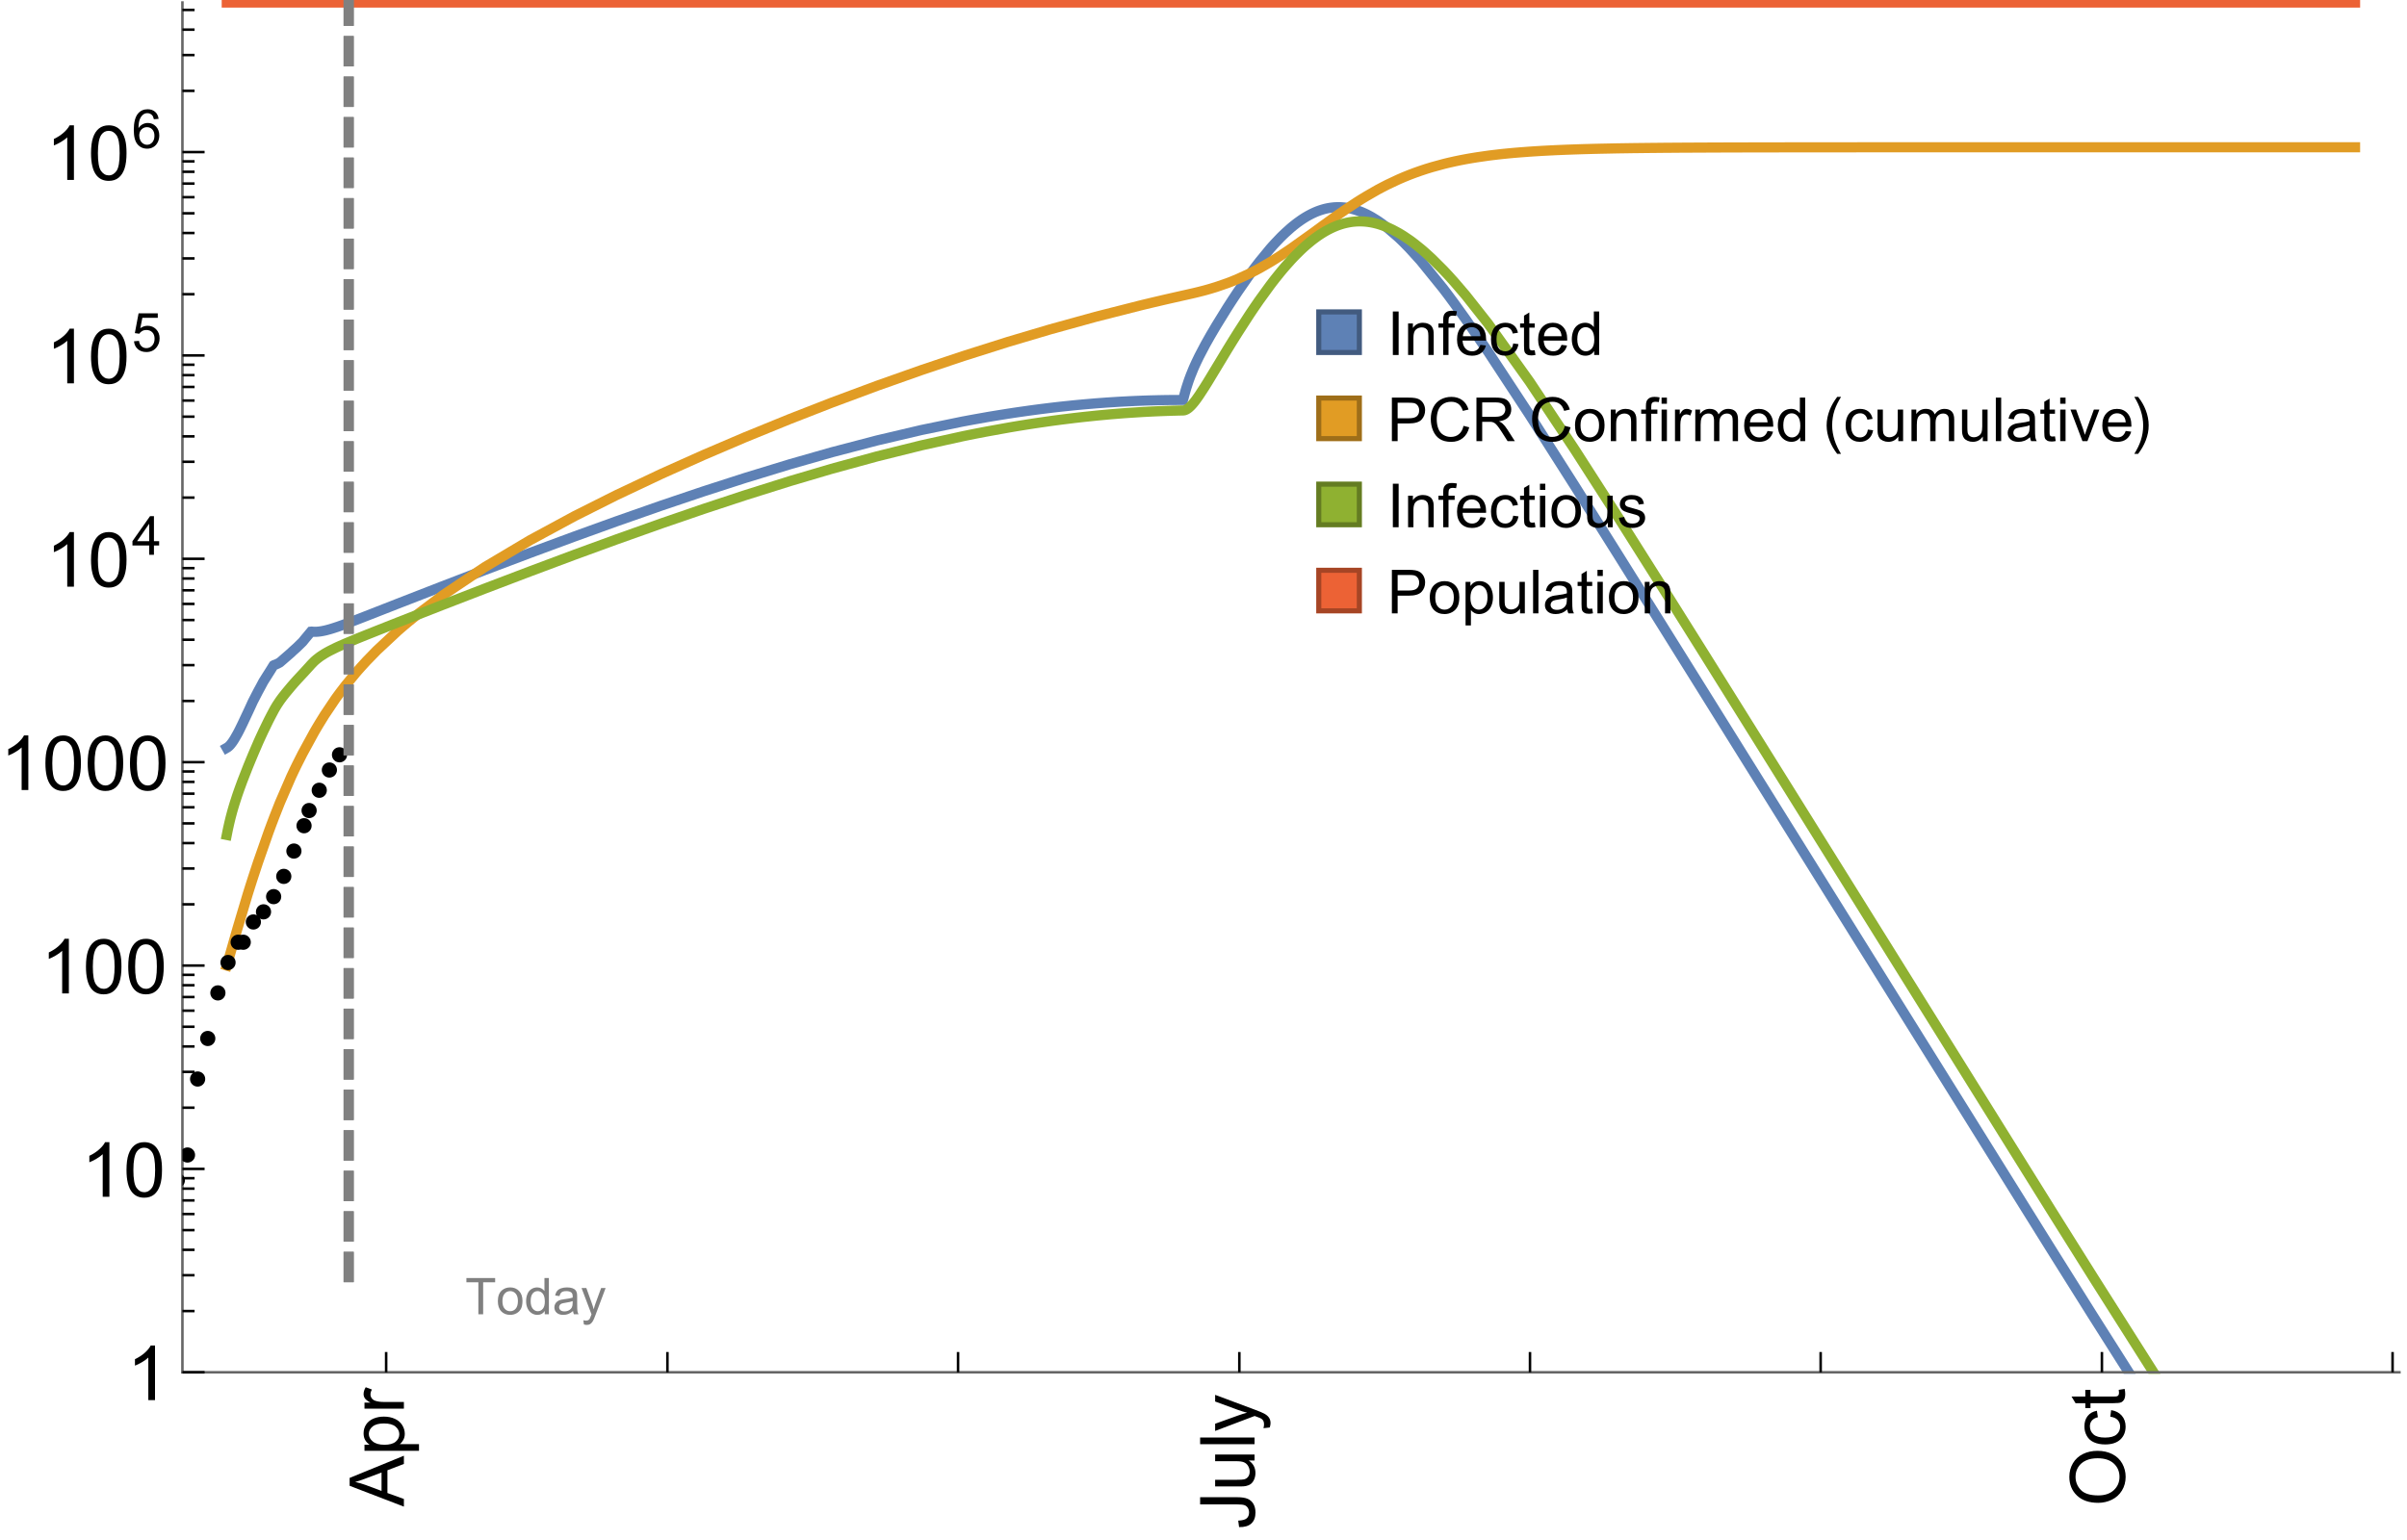 <?xml version="1.0" encoding="UTF-8"?>
<svg xmlns="http://www.w3.org/2000/svg" xmlns:xlink="http://www.w3.org/1999/xlink" width="475pt" height="304pt" viewBox="0 0 475 304" version="1.1">
<defs>
<g>
<symbol overflow="visible" id="glyph0-0">
<path style="stroke:none;" d=""/>
</symbol>
<symbol overflow="visible" id="glyph0-1">
<path style="stroke:none;" d="M 1.117 0 L 1.117 -8.59 L 2.258 -8.59 L 2.258 0 Z M 1.117 0 "/>
</symbol>
<symbol overflow="visible" id="glyph0-2">
<path style="stroke:none;" d="M 0.789 0 L 0.789 -6.223 L 1.742 -6.223 L 1.742 -5.336 C 2.199 -6.02 2.859 -6.363 3.719 -6.363 C 4.094 -6.363 4.441 -6.297 4.754 -6.16 C 5.07 -6.027 5.305 -5.852 5.461 -5.633 C 5.617 -5.414 5.727 -5.152 5.789 -4.852 C 5.828 -4.656 5.848 -4.312 5.848 -3.828 L 5.848 0 L 4.793 0 L 4.793 -3.785 C 4.793 -4.215 4.75 -4.535 4.672 -4.75 C 4.59 -4.961 4.441 -5.133 4.234 -5.258 C 4.023 -5.387 3.781 -5.449 3.5 -5.449 C 3.051 -5.449 2.66 -5.305 2.336 -5.023 C 2.008 -4.738 1.844 -4.195 1.844 -3.398 L 1.844 0 Z M 0.789 0 "/>
</symbol>
<symbol overflow="visible" id="glyph0-3">
<path style="stroke:none;" d="M 1.043 0 L 1.043 -5.402 L 0.109 -5.402 L 0.109 -6.223 L 1.043 -6.223 L 1.043 -6.883 C 1.043 -7.301 1.078 -7.613 1.156 -7.816 C 1.258 -8.09 1.434 -8.312 1.691 -8.48 C 1.945 -8.652 2.305 -8.734 2.766 -8.734 C 3.062 -8.734 3.391 -8.703 3.75 -8.633 L 3.594 -7.711 C 3.375 -7.75 3.164 -7.77 2.969 -7.77 C 2.648 -7.77 2.422 -7.703 2.289 -7.562 C 2.156 -7.426 2.094 -7.172 2.094 -6.797 L 2.094 -6.223 L 3.305 -6.223 L 3.305 -5.402 L 2.094 -5.402 L 2.094 0 Z M 1.043 0 "/>
</symbol>
<symbol overflow="visible" id="glyph0-4">
<path style="stroke:none;" d="M 5.051 -2.004 L 6.141 -1.867 C 5.969 -1.23 5.648 -0.738 5.188 -0.387 C 4.723 -0.035 4.125 0.141 3.406 0.141 C 2.496 0.141 1.773 -0.141 1.238 -0.699 C 0.707 -1.262 0.438 -2.047 0.438 -3.059 C 0.438 -4.105 0.711 -4.918 1.25 -5.496 C 1.789 -6.074 2.484 -6.363 3.344 -6.363 C 4.176 -6.363 4.859 -6.078 5.383 -5.516 C 5.91 -4.949 6.176 -4.148 6.176 -3.125 C 6.176 -3.062 6.172 -2.969 6.172 -2.844 L 1.531 -2.844 C 1.57 -2.16 1.762 -1.633 2.109 -1.273 C 2.457 -0.91 2.891 -0.727 3.41 -0.727 C 3.797 -0.727 4.125 -0.828 4.398 -1.031 C 4.672 -1.234 4.891 -1.559 5.051 -2.004 Z M 1.586 -3.711 L 5.062 -3.711 C 5.016 -4.234 4.883 -4.625 4.664 -4.887 C 4.328 -5.293 3.891 -5.496 3.359 -5.496 C 2.875 -5.496 2.465 -5.336 2.137 -5.008 C 1.805 -4.684 1.625 -4.25 1.586 -3.711 Z M 1.586 -3.711 "/>
</symbol>
<symbol overflow="visible" id="glyph0-5">
<path style="stroke:none;" d="M 4.852 -2.281 L 5.891 -2.145 C 5.777 -1.43 5.484 -0.871 5.02 -0.465 C 4.551 -0.062 3.977 0.141 3.297 0.141 C 2.445 0.141 1.762 -0.137 1.246 -0.695 C 0.727 -1.25 0.469 -2.047 0.469 -3.086 C 0.469 -3.758 0.578 -4.348 0.805 -4.852 C 1.027 -5.355 1.363 -5.734 1.82 -5.984 C 2.273 -6.238 2.77 -6.363 3.305 -6.363 C 3.98 -6.363 4.531 -6.191 4.961 -5.852 C 5.391 -5.508 5.668 -5.023 5.789 -4.395 L 4.766 -4.234 C 4.668 -4.652 4.492 -4.969 4.246 -5.18 C 3.996 -5.391 3.695 -5.496 3.344 -5.496 C 2.812 -5.496 2.383 -5.305 2.051 -4.926 C 1.719 -4.543 1.555 -3.941 1.555 -3.117 C 1.555 -2.281 1.711 -1.672 2.031 -1.297 C 2.352 -0.918 2.773 -0.727 3.289 -0.727 C 3.703 -0.727 4.047 -0.852 4.324 -1.109 C 4.602 -1.363 4.777 -1.75 4.852 -2.281 Z M 4.852 -2.281 "/>
</symbol>
<symbol overflow="visible" id="glyph0-6">
<path style="stroke:none;" d="M 3.094 -0.945 L 3.246 -0.012 C 2.949 0.051 2.684 0.082 2.449 0.082 C 2.066 0.082 1.77 0.023 1.559 -0.102 C 1.348 -0.223 1.199 -0.379 1.113 -0.578 C 1.027 -0.773 0.984 -1.188 0.984 -1.82 L 0.984 -5.402 L 0.211 -5.402 L 0.211 -6.223 L 0.984 -6.223 L 0.984 -7.766 L 2.031 -8.398 L 2.031 -6.223 L 3.094 -6.223 L 3.094 -5.402 L 2.031 -5.402 L 2.031 -1.766 C 2.031 -1.465 2.051 -1.27 2.09 -1.184 C 2.125 -1.098 2.188 -1.031 2.27 -0.977 C 2.355 -0.926 2.477 -0.902 2.633 -0.902 C 2.75 -0.902 2.902 -0.914 3.094 -0.945 Z M 3.094 -0.945 "/>
</symbol>
<symbol overflow="visible" id="glyph0-7">
<path style="stroke:none;" d="M 4.828 0 L 4.828 -0.785 C 4.434 -0.168 3.852 0.141 3.086 0.141 C 2.59 0.141 2.137 0.004 1.719 -0.27 C 1.305 -0.543 0.98 -0.926 0.754 -1.414 C 0.523 -1.906 0.41 -2.469 0.41 -3.105 C 0.41 -3.727 0.516 -4.289 0.719 -4.797 C 0.926 -5.301 1.238 -5.688 1.652 -5.961 C 2.066 -6.23 2.531 -6.363 3.039 -6.363 C 3.414 -6.363 3.75 -6.285 4.043 -6.125 C 4.336 -5.969 4.574 -5.762 4.758 -5.508 L 4.758 -8.59 L 5.805 -8.59 L 5.805 0 Z M 1.492 -3.105 C 1.492 -2.309 1.664 -1.711 2 -1.32 C 2.336 -0.926 2.73 -0.727 3.188 -0.727 C 3.648 -0.727 4.039 -0.914 4.363 -1.293 C 4.684 -1.668 4.844 -2.242 4.844 -3.016 C 4.844 -3.867 4.68 -4.492 4.352 -4.891 C 4.023 -5.289 3.621 -5.492 3.141 -5.492 C 2.672 -5.492 2.281 -5.297 1.965 -4.914 C 1.652 -4.531 1.492 -3.93 1.492 -3.105 Z M 1.492 -3.105 "/>
</symbol>
<symbol overflow="visible" id="glyph0-8">
<path style="stroke:none;" d="M 0.926 0 L 0.926 -8.59 L 4.164 -8.59 C 4.734 -8.59 5.172 -8.562 5.473 -8.508 C 5.895 -8.438 6.25 -8.305 6.531 -8.105 C 6.816 -7.91 7.047 -7.633 7.223 -7.277 C 7.395 -6.922 7.484 -6.531 7.484 -6.105 C 7.484 -5.375 7.25 -4.758 6.785 -4.25 C 6.32 -3.746 5.48 -3.492 4.266 -3.492 L 2.062 -3.492 L 2.062 0 Z M 2.062 -4.508 L 4.281 -4.508 C 5.016 -4.508 5.539 -4.641 5.848 -4.914 C 6.156 -5.188 6.312 -5.574 6.312 -6.07 C 6.312 -6.43 6.219 -6.738 6.039 -6.992 C 5.855 -7.25 5.617 -7.418 5.32 -7.5 C 5.129 -7.551 4.773 -7.578 4.258 -7.578 L 2.062 -7.578 Z M 2.062 -4.508 "/>
</symbol>
<symbol overflow="visible" id="glyph0-9">
<path style="stroke:none;" d="M 7.055 -3.012 L 8.191 -2.727 C 7.953 -1.793 7.523 -1.078 6.906 -0.59 C 6.285 -0.098 5.531 0.148 4.633 0.148 C 3.707 0.148 2.957 -0.043 2.375 -0.418 C 1.797 -0.797 1.355 -1.344 1.051 -2.055 C 0.75 -2.77 0.598 -3.539 0.598 -4.359 C 0.598 -5.254 0.77 -6.035 1.109 -6.699 C 1.453 -7.367 1.938 -7.871 2.57 -8.219 C 3.199 -8.562 3.895 -8.734 4.652 -8.734 C 5.512 -8.734 6.234 -8.516 6.82 -8.078 C 7.406 -7.641 7.812 -7.027 8.047 -6.234 L 6.926 -5.969 C 6.727 -6.594 6.438 -7.051 6.059 -7.336 C 5.68 -7.621 5.203 -7.766 4.629 -7.766 C 3.969 -7.766 3.418 -7.605 2.973 -7.289 C 2.531 -6.973 2.219 -6.547 2.039 -6.016 C 1.859 -5.48 1.77 -4.93 1.77 -4.367 C 1.77 -3.637 1.875 -2.996 2.09 -2.453 C 2.301 -1.906 2.633 -1.5 3.082 -1.23 C 3.531 -0.961 4.016 -0.828 4.539 -0.828 C 5.176 -0.828 5.719 -1.008 6.156 -1.375 C 6.598 -1.742 6.898 -2.289 7.055 -3.012 Z M 7.055 -3.012 "/>
</symbol>
<symbol overflow="visible" id="glyph0-10">
<path style="stroke:none;" d="M 0.945 0 L 0.945 -8.59 L 4.75 -8.59 C 5.516 -8.59 6.102 -8.512 6.5 -8.359 C 6.898 -8.203 7.215 -7.93 7.453 -7.539 C 7.691 -7.148 7.812 -6.719 7.812 -6.246 C 7.812 -5.637 7.613 -5.125 7.219 -4.703 C 6.824 -4.285 6.215 -4.023 5.391 -3.906 C 5.691 -3.762 5.922 -3.621 6.078 -3.48 C 6.41 -3.176 6.723 -2.797 7.02 -2.336 L 8.516 0 L 7.086 0 L 5.945 -1.789 C 5.613 -2.305 5.344 -2.695 5.125 -2.969 C 4.91 -3.242 4.719 -3.438 4.551 -3.547 C 4.379 -3.656 4.207 -3.73 4.031 -3.773 C 3.902 -3.801 3.691 -3.812 3.398 -3.812 L 2.078 -3.812 L 2.078 0 Z M 2.078 -4.797 L 4.523 -4.797 C 5.043 -4.797 5.449 -4.852 5.742 -4.961 C 6.035 -5.066 6.258 -5.238 6.41 -5.477 C 6.562 -5.711 6.641 -5.969 6.641 -6.246 C 6.641 -6.652 6.492 -6.984 6.195 -7.25 C 5.902 -7.512 5.438 -7.641 4.797 -7.641 L 2.078 -7.641 Z M 2.078 -4.797 "/>
</symbol>
<symbol overflow="visible" id="glyph0-11">
<path style="stroke:none;" d="M 0.398 -3.109 C 0.398 -4.262 0.719 -5.117 1.359 -5.672 C 1.895 -6.133 2.547 -6.363 3.316 -6.363 C 4.172 -6.363 4.871 -6.082 5.414 -5.523 C 5.957 -4.961 6.227 -4.188 6.227 -3.199 C 6.227 -2.398 6.109 -1.77 5.867 -1.309 C 5.629 -0.852 5.277 -0.492 4.82 -0.242 C 4.359 0.012 3.859 0.141 3.316 0.141 C 2.445 0.141 1.742 -0.141 1.203 -0.695 C 0.668 -1.254 0.398 -2.062 0.398 -3.109 Z M 1.484 -3.109 C 1.484 -2.312 1.656 -1.719 2.004 -1.32 C 2.352 -0.926 2.789 -0.727 3.316 -0.727 C 3.84 -0.727 4.273 -0.926 4.625 -1.324 C 4.973 -1.723 5.145 -2.328 5.145 -3.148 C 5.145 -3.918 4.969 -4.5 4.621 -4.895 C 4.27 -5.293 3.836 -5.492 3.316 -5.492 C 2.789 -5.492 2.352 -5.293 2.004 -4.898 C 1.656 -4.504 1.484 -3.906 1.484 -3.109 Z M 1.484 -3.109 "/>
</symbol>
<symbol overflow="visible" id="glyph0-12">
<path style="stroke:none;" d="M 0.797 -7.375 L 0.797 -8.59 L 1.852 -8.59 L 1.852 -7.375 Z M 0.797 0 L 0.797 -6.223 L 1.852 -6.223 L 1.852 0 Z M 0.797 0 "/>
</symbol>
<symbol overflow="visible" id="glyph0-13">
<path style="stroke:none;" d="M 0.781 0 L 0.781 -6.223 L 1.727 -6.223 L 1.727 -5.281 C 1.969 -5.723 2.195 -6.012 2.398 -6.152 C 2.605 -6.293 2.828 -6.363 3.078 -6.363 C 3.434 -6.363 3.793 -6.25 4.16 -6.023 L 3.797 -5.047 C 3.539 -5.199 3.281 -5.273 3.023 -5.273 C 2.793 -5.273 2.586 -5.203 2.402 -5.066 C 2.219 -4.926 2.086 -4.734 2.008 -4.488 C 1.891 -4.113 1.836 -3.703 1.836 -3.258 L 1.836 0 Z M 0.781 0 "/>
</symbol>
<symbol overflow="visible" id="glyph0-14">
<path style="stroke:none;" d="M 0.789 0 L 0.789 -6.223 L 1.734 -6.223 L 1.734 -5.352 C 1.93 -5.656 2.188 -5.898 2.516 -6.086 C 2.84 -6.27 3.207 -6.363 3.621 -6.363 C 4.082 -6.363 4.461 -6.266 4.754 -6.078 C 5.051 -5.887 5.258 -5.617 5.379 -5.273 C 5.871 -6 6.512 -6.363 7.301 -6.363 C 7.918 -6.363 8.391 -6.191 8.727 -5.852 C 9.059 -5.508 9.223 -4.984 9.223 -4.273 L 9.223 0 L 8.172 0 L 8.172 -3.922 C 8.172 -4.344 8.141 -4.645 8.07 -4.832 C 8.004 -5.016 7.879 -5.164 7.699 -5.281 C 7.52 -5.395 7.309 -5.449 7.066 -5.449 C 6.629 -5.449 6.266 -5.305 5.977 -5.012 C 5.688 -4.723 5.543 -4.258 5.543 -3.617 L 5.543 0 L 4.488 0 L 4.488 -4.043 C 4.488 -4.512 4.402 -4.863 4.23 -5.098 C 4.059 -5.332 3.777 -5.449 3.387 -5.449 C 3.09 -5.449 2.816 -5.371 2.562 -5.215 C 2.312 -5.059 2.129 -4.828 2.016 -4.531 C 1.902 -4.23 1.844 -3.797 1.844 -3.227 L 1.844 0 Z M 0.789 0 "/>
</symbol>
<symbol overflow="visible" id="glyph0-15">
<path style="stroke:none;" d="M 4.867 0 L 4.867 -0.914 C 4.383 -0.211 3.727 0.141 2.895 0.141 C 2.527 0.141 2.184 0.07 1.867 -0.07 C 1.547 -0.211 1.312 -0.387 1.156 -0.602 C 1.004 -0.812 0.895 -1.074 0.832 -1.383 C 0.789 -1.59 0.766 -1.918 0.766 -2.367 L 0.766 -6.223 L 1.82 -6.223 L 1.82 -2.773 C 1.82 -2.223 1.844 -1.852 1.887 -1.656 C 1.953 -1.379 2.094 -1.164 2.309 -1.004 C 2.523 -0.848 2.789 -0.766 3.105 -0.766 C 3.422 -0.766 3.719 -0.848 3.996 -1.012 C 4.273 -1.172 4.469 -1.395 4.586 -1.672 C 4.699 -1.953 4.758 -2.359 4.758 -2.891 L 4.758 -6.223 L 5.812 -6.223 L 5.812 0 Z M 4.867 0 "/>
</symbol>
<symbol overflow="visible" id="glyph0-16">
<path style="stroke:none;" d="M 0.766 0 L 0.766 -8.59 L 1.82 -8.59 L 1.82 0 Z M 0.766 0 "/>
</symbol>
<symbol overflow="visible" id="glyph0-17">
<path style="stroke:none;" d="M 4.852 -0.766 C 4.461 -0.434 4.086 -0.203 3.723 -0.062 C 3.363 0.074 2.977 0.141 2.562 0.141 C 1.879 0.141 1.352 -0.027 0.984 -0.359 C 0.617 -0.695 0.434 -1.121 0.434 -1.641 C 0.434 -1.945 0.504 -2.223 0.641 -2.477 C 0.781 -2.727 0.961 -2.93 1.188 -3.082 C 1.41 -3.234 1.664 -3.352 1.945 -3.43 C 2.152 -3.484 2.465 -3.535 2.883 -3.586 C 3.734 -3.688 4.359 -3.809 4.766 -3.949 C 4.77 -4.094 4.77 -4.188 4.77 -4.227 C 4.77 -4.656 4.672 -4.957 4.469 -5.133 C 4.199 -5.371 3.801 -5.492 3.27 -5.492 C 2.773 -5.492 2.406 -5.402 2.172 -5.23 C 1.934 -5.055 1.758 -4.75 1.648 -4.305 L 0.617 -4.445 C 0.711 -4.887 0.863 -5.246 1.078 -5.516 C 1.293 -5.789 1.602 -5.996 2.008 -6.145 C 2.414 -6.289 2.887 -6.363 3.422 -6.363 C 3.953 -6.363 4.383 -6.301 4.719 -6.176 C 5.051 -6.051 5.293 -5.895 5.449 -5.703 C 5.605 -5.516 5.715 -5.273 5.777 -4.984 C 5.812 -4.805 5.828 -4.484 5.828 -4.016 L 5.828 -2.609 C 5.828 -1.629 5.852 -1.008 5.898 -0.746 C 5.941 -0.488 6.031 -0.238 6.164 0 L 5.062 0 C 4.953 -0.219 4.883 -0.477 4.852 -0.766 Z M 4.766 -3.125 C 4.383 -2.969 3.805 -2.836 3.039 -2.727 C 2.605 -2.664 2.301 -2.594 2.121 -2.516 C 1.941 -2.438 1.805 -2.32 1.703 -2.172 C 1.605 -2.02 1.559 -1.852 1.559 -1.672 C 1.559 -1.391 1.664 -1.156 1.879 -0.969 C 2.09 -0.781 2.402 -0.688 2.812 -0.688 C 3.219 -0.688 3.578 -0.773 3.898 -0.953 C 4.215 -1.129 4.445 -1.375 4.594 -1.68 C 4.707 -1.918 4.766 -2.273 4.766 -2.734 Z M 4.766 -3.125 "/>
</symbol>
<symbol overflow="visible" id="glyph0-18">
<path style="stroke:none;" d="M 2.52 0 L 0.152 -6.223 L 1.266 -6.223 L 2.602 -2.496 C 2.746 -2.094 2.879 -1.676 3 -1.242 C 3.094 -1.57 3.227 -1.965 3.391 -2.426 L 4.773 -6.223 L 5.859 -6.223 L 3.504 0 Z M 2.52 0 "/>
</symbol>
<symbol overflow="visible" id="glyph0-19">
<path style="stroke:none;" d="M 0.367 -1.859 L 1.414 -2.023 C 1.473 -1.605 1.633 -1.281 1.902 -1.062 C 2.168 -0.84 2.543 -0.727 3.023 -0.727 C 3.508 -0.727 3.867 -0.824 4.102 -1.023 C 4.336 -1.219 4.453 -1.453 4.453 -1.719 C 4.453 -1.957 4.352 -2.141 4.141 -2.281 C 3.996 -2.375 3.641 -2.492 3.062 -2.637 C 2.289 -2.832 1.754 -3 1.457 -3.145 C 1.156 -3.285 0.93 -3.484 0.777 -3.734 C 0.621 -3.988 0.547 -4.266 0.547 -4.57 C 0.547 -4.848 0.609 -5.105 0.734 -5.34 C 0.863 -5.578 1.035 -5.773 1.254 -5.93 C 1.418 -6.051 1.641 -6.152 1.926 -6.238 C 2.207 -6.32 2.512 -6.363 2.836 -6.363 C 3.324 -6.363 3.754 -6.293 4.121 -6.152 C 4.492 -6.012 4.766 -5.82 4.938 -5.582 C 5.113 -5.34 5.234 -5.02 5.305 -4.617 L 4.273 -4.477 C 4.227 -4.797 4.09 -5.047 3.863 -5.227 C 3.641 -5.406 3.32 -5.496 2.914 -5.496 C 2.43 -5.496 2.082 -5.414 1.875 -5.258 C 1.668 -5.098 1.562 -4.906 1.562 -4.695 C 1.562 -4.559 1.609 -4.434 1.695 -4.324 C 1.781 -4.211 1.914 -4.117 2.098 -4.043 C 2.203 -4.004 2.516 -3.914 3.031 -3.773 C 3.777 -3.574 4.297 -3.41 4.59 -3.285 C 4.887 -3.156 5.117 -2.973 5.285 -2.73 C 5.453 -2.488 5.539 -2.188 5.539 -1.828 C 5.539 -1.477 5.434 -1.145 5.23 -0.836 C 5.023 -0.523 4.727 -0.285 4.344 -0.113 C 3.957 0.055 3.516 0.141 3.031 0.141 C 2.223 0.141 1.605 -0.027 1.18 -0.363 C 0.758 -0.699 0.484 -1.195 0.367 -1.859 Z M 0.367 -1.859 "/>
</symbol>
<symbol overflow="visible" id="glyph0-20">
<path style="stroke:none;" d="M 0.789 2.383 L 0.789 -6.223 L 1.75 -6.223 L 1.75 -5.414 C 1.977 -5.73 2.234 -5.969 2.52 -6.125 C 2.805 -6.285 3.148 -6.363 3.555 -6.363 C 4.086 -6.363 4.555 -6.227 4.961 -5.953 C 5.367 -5.68 5.676 -5.293 5.883 -4.797 C 6.09 -4.297 6.195 -3.75 6.195 -3.156 C 6.195 -2.52 6.078 -1.949 5.852 -1.438 C 5.621 -0.93 5.289 -0.539 4.855 -0.266 C 4.418 0.004 3.961 0.141 3.48 0.141 C 3.129 0.141 2.812 0.066 2.535 -0.082 C 2.254 -0.23 2.023 -0.418 1.844 -0.645 L 1.844 2.383 Z M 1.746 -3.078 C 1.746 -2.277 1.906 -1.684 2.234 -1.301 C 2.559 -0.918 2.949 -0.727 3.41 -0.727 C 3.879 -0.727 4.281 -0.926 4.613 -1.32 C 4.949 -1.719 5.117 -2.332 5.117 -3.164 C 5.117 -3.957 4.953 -4.551 4.625 -4.945 C 4.301 -5.34 3.91 -5.539 3.457 -5.539 C 3.008 -5.539 2.609 -5.328 2.266 -4.906 C 1.918 -4.488 1.746 -3.875 1.746 -3.078 Z M 1.746 -3.078 "/>
</symbol>
<symbol overflow="visible" id="glyph1-0">
<path style="stroke:none;" d=""/>
</symbol>
<symbol overflow="visible" id="glyph1-1">
<path style="stroke:none;" d="M 3.562 2.52 L 2.805 2.52 C 2.492 2.121 2.211 1.699 1.953 1.258 C 1.699 0.812 1.477 0.352 1.297 -0.125 C 1.113 -0.602 0.969 -1.086 0.871 -1.586 C 0.77 -2.086 0.719 -2.594 0.719 -3.105 C 0.719 -3.625 0.773 -4.133 0.875 -4.633 C 0.977 -5.129 1.117 -5.617 1.301 -6.086 C 1.484 -6.559 1.703 -7.02 1.961 -7.461 C 2.215 -7.906 2.5 -8.328 2.805 -8.734 L 3.562 -8.734 C 3.285 -8.281 3.039 -7.836 2.82 -7.398 C 2.602 -6.957 2.414 -6.512 2.266 -6.055 C 2.117 -5.602 2.008 -5.133 1.93 -4.648 C 1.852 -4.168 1.812 -3.656 1.812 -3.117 C 1.812 -2.617 1.852 -2.121 1.938 -1.629 C 2.02 -1.137 2.141 -0.652 2.289 -0.18 C 2.441 0.297 2.625 0.758 2.844 1.211 C 3.059 1.66 3.297 2.098 3.562 2.52 Z M 3.562 2.52 "/>
</symbol>
<symbol overflow="visible" id="glyph1-2">
<path style="stroke:none;" d="M 3.273 -3.105 C 3.273 -2.59 3.227 -2.082 3.125 -1.586 C 3.023 -1.086 2.879 -0.602 2.695 -0.129 C 2.512 0.344 2.293 0.801 2.035 1.246 C 1.781 1.688 1.5 2.113 1.188 2.52 L 0.434 2.52 C 0.707 2.074 0.953 1.633 1.172 1.188 C 1.391 0.746 1.574 0.297 1.723 -0.156 C 1.871 -0.613 1.984 -1.086 2.066 -1.57 C 2.145 -2.055 2.188 -2.562 2.188 -3.094 C 2.188 -3.594 2.145 -4.09 2.059 -4.582 C 1.977 -5.074 1.859 -5.559 1.703 -6.031 C 1.551 -6.508 1.367 -6.969 1.152 -7.422 C 0.934 -7.875 0.695 -8.312 0.434 -8.734 L 1.188 -8.734 C 1.5 -8.336 1.789 -7.918 2.047 -7.473 C 2.305 -7.031 2.523 -6.57 2.703 -6.09 C 2.887 -5.613 3.027 -5.121 3.125 -4.621 C 3.227 -4.117 3.273 -3.613 3.273 -3.105 Z M 3.273 -3.105 "/>
</symbol>
<symbol overflow="visible" id="glyph2-0">
<path style="stroke:none;" d=""/>
</symbol>
<symbol overflow="visible" id="glyph2-1">
<path style="stroke:none;" d="M 0 0.023 L -10.738 -4.102 L -10.738 -5.633 L 0 -10.027 L 0 -8.406 L -3.25 -7.156 L -3.25 -2.664 L 0 -1.488 Z M -4.41 -3.078 L -4.41 -6.715 L -7.383 -5.598 C -8.285 -5.254 -9.027 -5 -9.609 -4.836 C -8.922 -4.699 -8.238 -4.504 -7.559 -4.254 Z M -4.41 -3.078 "/>
</symbol>
<symbol overflow="visible" id="glyph2-2">
<path style="stroke:none;" d="M 2.98 -0.988 L -7.777 -0.988 L -7.777 -2.191 L -6.766 -2.191 C -7.164 -2.473 -7.461 -2.793 -7.656 -3.148 C -7.855 -3.504 -7.953 -3.938 -7.953 -4.445 C -7.953 -5.109 -7.781 -5.695 -7.441 -6.203 C -7.102 -6.711 -6.617 -7.094 -5.996 -7.352 C -5.371 -7.613 -4.691 -7.742 -3.949 -7.742 C -3.152 -7.742 -2.434 -7.598 -1.797 -7.312 C -1.16 -7.027 -0.672 -6.613 -0.332 -6.066 C 0.008 -5.523 0.176 -4.953 0.176 -4.352 C 0.176 -3.91 0.082 -3.516 -0.102 -3.168 C -0.289 -2.82 -0.523 -2.531 -0.805 -2.309 L 2.98 -2.309 Z M -3.844 -2.184 C -2.844 -2.184 -2.105 -2.387 -1.625 -2.789 C -1.148 -3.195 -0.906 -3.688 -0.906 -4.262 C -0.906 -4.848 -1.156 -5.352 -1.652 -5.77 C -2.148 -6.188 -2.914 -6.395 -3.953 -6.395 C -4.945 -6.395 -5.688 -6.191 -6.18 -5.781 C -6.676 -5.375 -6.922 -4.887 -6.922 -4.32 C -6.922 -3.758 -6.66 -3.262 -6.133 -2.832 C -5.609 -2.398 -4.848 -2.184 -3.844 -2.184 Z M -3.844 -2.184 "/>
</symbol>
<symbol overflow="visible" id="glyph2-3">
<path style="stroke:none;" d="M 0 -0.973 L -7.777 -0.973 L -7.777 -2.16 L -6.598 -2.16 C -7.148 -2.465 -7.516 -2.742 -7.691 -3 C -7.867 -3.258 -7.953 -3.539 -7.953 -3.844 C -7.953 -4.289 -7.812 -4.742 -7.531 -5.199 L -6.305 -4.746 C -6.496 -4.422 -6.594 -4.102 -6.594 -3.781 C -6.594 -3.492 -6.504 -3.234 -6.332 -3.004 C -6.16 -2.773 -5.918 -2.609 -5.609 -2.512 C -5.141 -2.367 -4.629 -2.293 -4.07 -2.293 L 0 -2.293 Z M 0 -0.973 "/>
</symbol>
<symbol overflow="visible" id="glyph2-4">
<path style="stroke:none;" d="M -3.047 -0.434 L -3.223 -1.715 C -2.402 -1.75 -1.84 -1.902 -1.539 -2.176 C -1.234 -2.449 -1.082 -2.828 -1.082 -3.312 C -1.082 -3.668 -1.164 -3.977 -1.328 -4.234 C -1.492 -4.492 -1.715 -4.672 -1.996 -4.77 C -2.277 -4.867 -2.723 -4.914 -3.34 -4.914 L -10.738 -4.914 L -10.738 -6.336 L -3.422 -6.336 C -2.523 -6.336 -1.824 -6.227 -1.332 -6.008 C -0.84 -5.793 -0.465 -5.449 -0.203 -4.977 C 0.055 -4.504 0.184 -3.953 0.184 -3.316 C 0.184 -2.375 -0.086 -1.652 -0.629 -1.152 C -1.172 -0.652 -1.977 -0.414 -3.047 -0.434 Z M -3.047 -0.434 "/>
</symbol>
<symbol overflow="visible" id="glyph2-5">
<path style="stroke:none;" d="M 0 -6.086 L -1.141 -6.086 C -0.262 -5.48 0.176 -4.656 0.176 -3.617 C 0.176 -3.16 0.09 -2.73 -0.086 -2.332 C -0.262 -1.934 -0.484 -1.641 -0.75 -1.445 C -1.016 -1.254 -1.344 -1.117 -1.727 -1.039 C -1.988 -0.984 -2.398 -0.961 -2.961 -0.961 L -7.777 -0.961 L -7.777 -2.277 L -3.465 -2.277 C -2.777 -2.277 -2.312 -2.305 -2.074 -2.359 C -1.727 -2.441 -1.453 -2.617 -1.258 -2.887 C -1.059 -3.156 -0.961 -3.484 -0.961 -3.883 C -0.961 -4.277 -1.062 -4.648 -1.262 -4.996 C -1.465 -5.344 -1.742 -5.586 -2.09 -5.73 C -2.441 -5.875 -2.945 -5.945 -3.609 -5.945 L -7.777 -5.949 L -7.777 -7.266 L 0 -7.266 Z M 0 -6.086 "/>
</symbol>
<symbol overflow="visible" id="glyph2-6">
<path style="stroke:none;" d="M 0 -0.961 L -10.738 -0.961 L -10.738 -2.277 L 0 -2.277 Z M 0 -0.961 "/>
</symbol>
<symbol overflow="visible" id="glyph2-7">
<path style="stroke:none;" d="M 2.996 -0.93 L 1.758 -0.785 C 1.836 -1.07 1.875 -1.324 1.875 -1.539 C 1.875 -1.832 1.828 -2.066 1.73 -2.242 C 1.633 -2.418 1.496 -2.562 1.32 -2.672 C 1.188 -2.758 0.859 -2.891 0.336 -3.078 C 0.262 -3.102 0.156 -3.141 0.016 -3.195 L -7.777 -0.242 L -7.777 -1.664 L -3.273 -3.281 C -2.703 -3.492 -2.102 -3.68 -1.473 -3.844 C -2.078 -3.996 -2.668 -4.176 -3.246 -4.387 L -7.777 -6.051 L -7.777 -7.367 L 0.133 -4.41 C 0.988 -4.094 1.574 -3.844 1.898 -3.668 C 2.332 -3.434 2.648 -3.168 2.852 -2.863 C 3.055 -2.562 3.156 -2.199 3.156 -1.781 C 3.156 -1.527 3.102 -1.242 2.996 -0.93 Z M 2.996 -0.93 "/>
</symbol>
<symbol overflow="visible" id="glyph2-8">
<path style="stroke:none;" d="M -5.23 -0.727 C -7.012 -0.727 -8.406 -1.203 -9.414 -2.16 C -10.422 -3.117 -10.93 -4.352 -10.93 -5.867 C -10.93 -6.859 -10.691 -7.75 -10.219 -8.547 C -9.742 -9.344 -9.082 -9.949 -8.234 -10.367 C -7.387 -10.785 -6.43 -10.992 -5.355 -10.992 C -4.266 -10.992 -3.289 -10.773 -2.43 -10.336 C -1.57 -9.895 -0.922 -9.273 -0.48 -8.469 C -0.039 -7.66 0.184 -6.793 0.184 -5.859 C 0.184 -4.848 -0.062 -3.945 -0.551 -3.148 C -1.039 -2.352 -1.703 -1.75 -2.547 -1.34 C -3.395 -0.93 -4.289 -0.727 -5.23 -0.727 Z M -5.207 -2.191 C -3.914 -2.191 -2.895 -2.539 -2.148 -3.234 C -1.406 -3.93 -1.031 -4.801 -1.031 -5.852 C -1.031 -6.922 -1.41 -7.801 -2.16 -8.492 C -2.914 -9.184 -3.98 -9.527 -5.359 -9.527 C -6.234 -9.527 -7 -9.383 -7.648 -9.086 C -8.301 -8.789 -8.809 -8.359 -9.168 -7.789 C -9.527 -7.219 -9.703 -6.582 -9.703 -5.875 C -9.703 -4.867 -9.359 -4.004 -8.668 -3.277 C -7.977 -2.551 -6.824 -2.191 -5.207 -2.191 Z M -5.207 -2.191 "/>
</symbol>
<symbol overflow="visible" id="glyph2-9">
<path style="stroke:none;" d="M -2.848 -6.062 L -2.68 -7.359 C -1.785 -7.219 -1.086 -6.855 -0.582 -6.273 C -0.078 -5.691 0.176 -4.973 0.176 -4.125 C 0.176 -3.059 -0.172 -2.203 -0.867 -1.555 C -1.562 -0.91 -2.562 -0.586 -3.859 -0.586 C -4.699 -0.586 -5.434 -0.727 -6.062 -1.004 C -6.695 -1.281 -7.168 -1.707 -7.48 -2.273 C -7.797 -2.844 -7.953 -3.461 -7.953 -4.133 C -7.953 -4.977 -7.742 -5.668 -7.312 -6.203 C -6.887 -6.742 -6.281 -7.086 -5.492 -7.234 L -5.297 -5.953 C -5.82 -5.832 -6.211 -5.617 -6.477 -5.305 C -6.738 -4.996 -6.871 -4.621 -6.871 -4.184 C -6.871 -3.52 -6.633 -2.98 -6.156 -2.562 C -5.68 -2.148 -4.926 -1.941 -3.898 -1.941 C -2.852 -1.941 -2.094 -2.141 -1.617 -2.543 C -1.145 -2.941 -0.906 -3.465 -0.906 -4.109 C -0.906 -4.625 -1.066 -5.059 -1.383 -5.406 C -1.699 -5.754 -2.191 -5.973 -2.848 -6.062 Z M -2.848 -6.062 "/>
</symbol>
<symbol overflow="visible" id="glyph2-10">
<path style="stroke:none;" d="M -1.18 -3.867 L -0.016 -4.059 C 0.062 -3.688 0.102 -3.355 0.102 -3.062 C 0.102 -2.582 0.027 -2.211 -0.125 -1.949 C -0.277 -1.684 -0.477 -1.5 -0.723 -1.391 C -0.969 -1.285 -1.488 -1.23 -2.277 -1.23 L -6.754 -1.23 L -6.754 -0.266 L -7.777 -0.266 L -7.777 -1.23 L -9.703 -1.23 L -10.496 -2.543 L -7.777 -2.543 L -7.777 -3.867 L -6.754 -3.867 L -6.754 -2.543 L -2.203 -2.543 C -1.828 -2.543 -1.586 -2.566 -1.48 -2.609 C -1.371 -2.656 -1.285 -2.734 -1.223 -2.84 C -1.16 -2.945 -1.129 -3.094 -1.129 -3.289 C -1.129 -3.434 -1.145 -3.629 -1.18 -3.867 Z M -1.18 -3.867 "/>
</symbol>
<symbol overflow="visible" id="glyph3-0">
<path style="stroke:none;" d=""/>
</symbol>
<symbol overflow="visible" id="glyph3-1">
<path style="stroke:none;" d="M 5.59 0 L 4.27 0 L 4.27 -8.402 C 3.953 -8.098 3.535 -7.797 3.02 -7.492 C 2.504 -7.191 2.043 -6.961 1.633 -6.812 L 1.633 -8.086 C 2.371 -8.434 3.016 -8.852 3.566 -9.344 C 4.117 -9.84 4.508 -10.316 4.738 -10.781 L 5.59 -10.781 Z M 5.59 0 "/>
</symbol>
<symbol overflow="visible" id="glyph3-2">
<path style="stroke:none;" d="M 0.621 -5.297 C 0.621 -6.566 0.754 -7.586 1.016 -8.359 C 1.277 -9.133 1.664 -9.73 2.18 -10.152 C 2.695 -10.57 3.344 -10.781 4.125 -10.781 C 4.699 -10.781 5.203 -10.664 5.641 -10.434 C 6.074 -10.203 6.434 -9.867 6.715 -9.43 C 7 -8.992 7.223 -8.461 7.383 -7.832 C 7.543 -7.207 7.625 -6.359 7.625 -5.297 C 7.625 -4.035 7.496 -3.02 7.234 -2.246 C 6.977 -1.473 6.59 -0.871 6.074 -0.449 C 5.559 -0.027 4.91 0.184 4.125 0.184 C 3.09 0.184 2.273 -0.188 1.684 -0.93 C 0.977 -1.824 0.621 -3.277 0.621 -5.297 Z M 1.977 -5.297 C 1.977 -3.531 2.184 -2.359 2.598 -1.777 C 3.008 -1.191 3.52 -0.902 4.125 -0.902 C 4.73 -0.902 5.238 -1.195 5.652 -1.781 C 6.062 -2.367 6.27 -3.539 6.27 -5.297 C 6.27 -7.062 6.062 -8.238 5.652 -8.82 C 5.238 -9.398 4.723 -9.691 4.109 -9.691 C 3.504 -9.691 3.02 -9.434 2.66 -8.922 C 2.203 -8.266 1.977 -7.059 1.977 -5.297 Z M 1.977 -5.297 "/>
</symbol>
<symbol overflow="visible" id="glyph4-0">
<path style="stroke:none;" d=""/>
</symbol>
<symbol overflow="visible" id="glyph4-1">
<path style="stroke:none;" d="M 3.441 0 L 3.441 -1.824 L 0.137 -1.824 L 0.137 -2.684 L 3.613 -7.625 L 4.379 -7.625 L 4.379 -2.684 L 5.406 -2.684 L 5.406 -1.824 L 4.379 -1.824 L 4.379 0 Z M 3.441 -2.684 L 3.441 -6.121 L 1.055 -2.684 Z M 3.441 -2.684 "/>
</symbol>
<symbol overflow="visible" id="glyph4-2">
<path style="stroke:none;" d="M 0.441 -1.996 L 1.426 -2.078 C 1.496 -1.602 1.668 -1.242 1.934 -1 C 2.199 -0.758 2.516 -0.641 2.891 -0.641 C 3.34 -0.641 3.723 -0.809 4.035 -1.148 C 4.348 -1.488 4.504 -1.941 4.504 -2.5 C 4.504 -3.035 4.352 -3.457 4.055 -3.766 C 3.754 -4.074 3.359 -4.227 2.875 -4.227 C 2.574 -4.227 2.301 -4.16 2.059 -4.023 C 1.816 -3.887 1.625 -3.707 1.488 -3.488 L 0.609 -3.605 L 1.348 -7.52 L 5.137 -7.52 L 5.137 -6.625 L 2.094 -6.625 L 1.684 -4.574 C 2.141 -4.895 2.621 -5.055 3.125 -5.055 C 3.789 -5.055 4.352 -4.824 4.809 -4.363 C 5.266 -3.902 5.496 -3.309 5.496 -2.586 C 5.496 -1.895 5.297 -1.297 4.895 -0.797 C 4.406 -0.18 3.738 0.129 2.891 0.129 C 2.199 0.129 1.633 -0.062 1.195 -0.453 C 0.754 -0.84 0.504 -1.355 0.441 -1.996 Z M 0.441 -1.996 "/>
</symbol>
<symbol overflow="visible" id="glyph4-3">
<path style="stroke:none;" d="M 5.297 -5.758 L 4.367 -5.684 C 4.285 -6.051 4.168 -6.316 4.016 -6.484 C 3.762 -6.75 3.449 -6.883 3.078 -6.883 C 2.781 -6.883 2.52 -6.801 2.293 -6.637 C 2 -6.422 1.766 -6.105 1.598 -5.695 C 1.426 -5.281 1.34 -4.695 1.332 -3.93 C 1.559 -4.273 1.832 -4.527 2.156 -4.695 C 2.484 -4.863 2.824 -4.945 3.184 -4.945 C 3.809 -4.945 4.336 -4.715 4.777 -4.258 C 5.215 -3.797 5.434 -3.203 5.434 -2.477 C 5.434 -1.996 5.332 -1.551 5.125 -1.141 C 4.918 -0.73 4.637 -0.414 4.273 -0.199 C 3.914 0.02 3.504 0.129 3.047 0.129 C 2.266 0.129 1.633 -0.156 1.141 -0.73 C 0.648 -1.305 0.402 -2.25 0.402 -3.566 C 0.402 -5.039 0.672 -6.113 1.215 -6.781 C 1.691 -7.363 2.332 -7.652 3.137 -7.652 C 3.734 -7.652 4.227 -7.484 4.609 -7.148 C 4.992 -6.812 5.223 -6.348 5.297 -5.758 Z M 1.477 -2.469 C 1.477 -2.148 1.547 -1.84 1.684 -1.543 C 1.82 -1.25 2.012 -1.023 2.258 -0.871 C 2.504 -0.715 2.762 -0.641 3.031 -0.641 C 3.426 -0.641 3.766 -0.801 4.051 -1.117 C 4.336 -1.438 4.477 -1.871 4.477 -2.418 C 4.477 -2.945 4.336 -3.359 4.055 -3.664 C 3.773 -3.969 3.422 -4.117 2.996 -4.117 C 2.574 -4.117 2.215 -3.965 1.918 -3.664 C 1.625 -3.359 1.477 -2.961 1.477 -2.469 Z M 1.477 -2.469 "/>
</symbol>
<symbol overflow="visible" id="glyph5-0">
<path style="stroke:none;" d=""/>
</symbol>
<symbol overflow="visible" id="glyph5-1">
<path style="stroke:none;" d="M 2.594 0 L 2.594 -6.312 L 0.234 -6.312 L 0.234 -7.156 L 5.906 -7.156 L 5.906 -6.312 L 3.539 -6.312 L 3.539 0 Z M 2.594 0 "/>
</symbol>
<symbol overflow="visible" id="glyph5-2">
<path style="stroke:none;" d="M 0.332 -2.594 C 0.332 -3.555 0.598 -4.266 1.133 -4.727 C 1.578 -5.109 2.121 -5.305 2.766 -5.305 C 3.477 -5.305 4.059 -5.07 4.512 -4.602 C 4.965 -4.133 5.191 -3.488 5.191 -2.664 C 5.191 -2 5.09 -1.473 4.891 -1.09 C 4.691 -0.707 4.398 -0.41 4.016 -0.199 C 3.633 0.012 3.215 0.117 2.766 0.117 C 2.039 0.117 1.449 -0.117 1.004 -0.582 C 0.555 -1.047 0.332 -1.719 0.332 -2.594 Z M 1.234 -2.594 C 1.234 -1.93 1.379 -1.43 1.672 -1.102 C 1.961 -0.77 2.324 -0.605 2.766 -0.605 C 3.199 -0.605 3.562 -0.773 3.852 -1.102 C 4.141 -1.434 4.289 -1.941 4.289 -2.621 C 4.289 -3.262 4.141 -3.75 3.852 -4.078 C 3.559 -4.41 3.195 -4.574 2.766 -4.574 C 2.324 -4.574 1.961 -4.41 1.672 -4.082 C 1.383 -3.754 1.234 -3.258 1.234 -2.594 Z M 1.234 -2.594 "/>
</symbol>
<symbol overflow="visible" id="glyph5-3">
<path style="stroke:none;" d="M 4.023 0 L 4.023 -0.656 C 3.695 -0.141 3.211 0.117 2.574 0.117 C 2.16 0.117 1.781 0.004 1.434 -0.227 C 1.086 -0.453 0.816 -0.77 0.629 -1.18 C 0.438 -1.586 0.344 -2.059 0.344 -2.586 C 0.344 -3.105 0.43 -3.574 0.602 -3.996 C 0.773 -4.418 1.031 -4.742 1.375 -4.965 C 1.723 -5.191 2.109 -5.305 2.535 -5.305 C 2.848 -5.305 3.125 -5.238 3.367 -5.105 C 3.613 -4.973 3.812 -4.801 3.965 -4.59 L 3.965 -7.156 L 4.84 -7.156 L 4.84 0 Z M 1.246 -2.586 C 1.246 -1.922 1.387 -1.426 1.664 -1.098 C 1.945 -0.77 2.273 -0.605 2.656 -0.605 C 3.039 -0.605 3.367 -0.762 3.637 -1.078 C 3.906 -1.391 4.039 -1.871 4.039 -2.516 C 4.039 -3.227 3.902 -3.746 3.629 -4.078 C 3.355 -4.41 3.016 -4.574 2.617 -4.574 C 2.227 -4.574 1.898 -4.414 1.637 -4.098 C 1.375 -3.777 1.246 -3.273 1.246 -2.586 Z M 1.246 -2.586 "/>
</symbol>
<symbol overflow="visible" id="glyph5-4">
<path style="stroke:none;" d="M 4.043 -0.641 C 3.719 -0.363 3.402 -0.168 3.102 -0.055 C 2.801 0.059 2.48 0.117 2.133 0.117 C 1.562 0.117 1.125 -0.023 0.82 -0.301 C 0.516 -0.578 0.359 -0.934 0.359 -1.367 C 0.359 -1.621 0.418 -1.852 0.535 -2.062 C 0.648 -2.273 0.801 -2.441 0.988 -2.57 C 1.176 -2.695 1.387 -2.793 1.621 -2.855 C 1.793 -2.902 2.055 -2.945 2.402 -2.988 C 3.113 -3.074 3.633 -3.172 3.969 -3.289 C 3.973 -3.41 3.977 -3.488 3.977 -3.52 C 3.977 -3.879 3.891 -4.133 3.727 -4.277 C 3.5 -4.477 3.168 -4.574 2.727 -4.574 C 2.312 -4.574 2.008 -4.504 1.809 -4.359 C 1.613 -4.215 1.465 -3.957 1.371 -3.59 L 0.512 -3.707 C 0.59 -4.074 0.719 -4.371 0.898 -4.598 C 1.078 -4.824 1.336 -4.996 1.676 -5.121 C 2.016 -5.242 2.406 -5.305 2.852 -5.305 C 3.293 -5.305 3.652 -5.25 3.93 -5.148 C 4.207 -5.043 4.41 -4.91 4.539 -4.754 C 4.672 -4.594 4.762 -4.395 4.812 -4.156 C 4.844 -4.008 4.859 -3.734 4.859 -3.344 L 4.859 -2.172 C 4.859 -1.355 4.879 -0.84 4.914 -0.621 C 4.953 -0.406 5.027 -0.199 5.137 0 L 4.219 0 C 4.129 -0.184 4.07 -0.395 4.043 -0.641 Z M 3.969 -2.602 C 3.648 -2.473 3.172 -2.363 2.535 -2.27 C 2.172 -2.219 1.918 -2.16 1.766 -2.094 C 1.617 -2.031 1.504 -1.934 1.422 -1.809 C 1.34 -1.684 1.297 -1.543 1.297 -1.391 C 1.297 -1.156 1.387 -0.961 1.566 -0.805 C 1.742 -0.648 2 -0.57 2.344 -0.57 C 2.684 -0.57 2.984 -0.645 3.246 -0.793 C 3.512 -0.941 3.703 -1.145 3.828 -1.402 C 3.922 -1.602 3.969 -1.895 3.969 -2.281 Z M 3.969 -2.602 "/>
</symbol>
<symbol overflow="visible" id="glyph5-5">
<path style="stroke:none;" d="M 0.621 1.996 L 0.523 1.172 C 0.715 1.223 0.883 1.25 1.023 1.25 C 1.219 1.25 1.375 1.219 1.492 1.152 C 1.609 1.086 1.707 0.996 1.781 0.879 C 1.836 0.789 1.926 0.574 2.051 0.227 C 2.066 0.176 2.094 0.105 2.129 0.008 L 0.16 -5.188 L 1.109 -5.188 L 2.188 -2.184 C 2.328 -1.801 2.453 -1.402 2.562 -0.98 C 2.664 -1.383 2.785 -1.777 2.926 -2.164 L 4.031 -5.188 L 4.914 -5.188 L 2.938 0.086 C 2.727 0.656 2.562 1.051 2.445 1.266 C 2.289 1.555 2.109 1.766 1.91 1.902 C 1.707 2.039 1.465 2.105 1.188 2.105 C 1.016 2.105 0.828 2.07 0.621 1.996 Z M 0.621 1.996 "/>
</symbol>
</g>
<clipPath id="clip1">
  <path d="M 36 31 L 430 31 L 430 271.199 L 36 271.199 Z M 36 31 "/>
</clipPath>
<clipPath id="clip2">
  <path d="M 36 19 L 474 19 L 474 200 L 36 200 Z M 36 19 "/>
</clipPath>
<clipPath id="clip3">
  <path d="M 36 34 L 435 34 L 435 271.199 L 36 271.199 Z M 36 34 "/>
</clipPath>
<clipPath id="clip4">
  <path d="M 259.68 60.961 L 269 60.961 L 269 71 L 259.68 71 Z M 259.68 60.961 "/>
</clipPath>
<clipPath id="clip5">
  <path d="M 259.68 78 L 269 78 L 269 88 L 259.68 88 Z M 259.68 78 "/>
</clipPath>
<clipPath id="clip6">
  <path d="M 260 95.039 L 269 95.039 L 269 104 L 260 104 Z M 260 95.039 "/>
</clipPath>
<clipPath id="clip7">
  <path d="M 259.68 95.039 L 269 95.039 L 269 105 L 259.68 105 Z M 259.68 95.039 "/>
</clipPath>
<clipPath id="clip8">
  <path d="M 259.68 111.84 L 269 111.84 L 269 122 L 259.68 122 Z M 259.68 111.84 "/>
</clipPath>
<clipPath id="clip9">
  <path d="M 69 273 L 83 273 L 83 298 L 69 298 Z M 69 273 "/>
</clipPath>
<clipPath id="clip10">
  <path d="M 36 226 L 39 226 L 39 230 L 36 230 Z M 36 226 "/>
</clipPath>
<clipPath id="clip11">
  <path d="M 36 231 L 37 231 L 37 235 L 36 235 Z M 36 231 "/>
</clipPath>
</defs>
<g id="surface11028">
<g clip-path="url(#clip1)" clip-rule="nonzero">
<path style="fill:none;stroke-width:2;stroke-linecap:square;stroke-linejoin:miter;stroke:rgb(36.841%,50.677%,70.979%);stroke-opacity:1;stroke-miterlimit:3.25;" d="M 44.75 147.625 L 44.879 147.551 L 45.008 147.457 L 45.137 147.352 L 45.266 147.23 L 45.395 147.098 L 45.523 146.949 L 45.781 146.621 L 45.91 146.438 L 46.039 146.25 L 46.297 145.84 L 46.812 144.941 L 46.941 144.703 L 47.07 144.457 L 47.328 143.953 L 47.84 142.902 L 48.871 140.715 L 49 140.438 L 49.129 140.164 L 49.387 139.605 L 49.902 138.477 L 50.934 136.48 L 51.062 136.246 L 51.449 135.531 L 51.836 134.805 L 51.965 134.559 L 52.992 132.93 L 53.273 132.492 L 53.551 132.043 L 53.691 131.816 L 53.832 131.586 L 53.973 131.359 L 54.109 131.277 L 54.25 131.23 L 54.391 131.18 L 54.531 131.125 L 54.668 131.062 L 54.809 130.996 L 55.09 130.848 L 55.227 130.77 L 57.461 128.832 L 57.602 128.691 L 57.742 128.555 L 58.02 128.309 L 58.578 127.809 L 59.695 126.719 L 59.977 126.375 L 60.254 126.035 L 60.535 125.699 L 60.812 125.363 L 61.094 125.027 L 61.234 124.863 L 61.371 124.695 L 61.512 124.68 L 61.652 124.695 L 61.793 124.707 L 61.93 124.715 L 62.062 124.719 L 62.324 124.719 L 62.453 124.711 L 62.582 124.707 L 62.715 124.695 L 62.844 124.684 L 62.977 124.668 L 63.234 124.637 L 63.367 124.613 L 63.496 124.594 L 63.625 124.57 L 63.758 124.543 L 64.02 124.488 L 64.148 124.461 L 64.277 124.43 L 64.539 124.363 L 65.062 124.223 L 65.32 124.145 L 65.582 124.066 L 66.105 123.898 L 66.363 123.812 L 66.625 123.727 L 67.148 123.543 L 68.191 123.168 L 70.277 122.379 L 70.406 122.328 L 70.531 122.277 L 70.789 122.18 L 71.301 121.98 L 72.32 121.582 L 74.367 120.781 L 78.457 119.18 L 87.332 115.727 L 95.617 112.543 L 104.594 109.152 L 113.406 105.891 L 121.625 102.922 L 130.539 99.797 L 138.859 96.988 L 147.016 94.355 L 155.867 91.648 L 164.125 89.289 L 173.078 86.945 L 181.867 84.879 L 190.062 83.195 L 190.203 83.172 L 190.34 83.145 L 190.621 83.094 L 191.176 82.988 L 192.285 82.785 L 194.508 82.391 L 194.648 82.367 L 194.785 82.34 L 195.062 82.293 L 195.621 82.199 L 196.73 82.016 L 198.953 81.66 L 199.082 81.641 L 199.215 81.621 L 199.473 81.582 L 199.992 81.5 L 201.027 81.348 L 203.102 81.055 L 203.23 81.035 L 203.363 81.02 L 203.621 80.984 L 204.141 80.914 L 205.176 80.777 L 207.25 80.52 L 207.391 80.504 L 207.531 80.484 L 207.812 80.453 L 208.375 80.387 L 209.5 80.262 L 211.746 80.027 L 211.887 80.012 L 212.027 80 L 212.871 79.918 L 213.996 79.816 L 216.242 79.625 L 216.379 79.613 L 216.52 79.605 L 216.793 79.582 L 217.344 79.543 L 218.449 79.461 L 218.723 79.445 L 219 79.426 L 219.551 79.391 L 220.656 79.32 L 220.93 79.305 L 221.207 79.289 L 221.758 79.262 L 222.863 79.203 L 223 79.195 L 223.137 79.191 L 223.414 79.18 L 223.965 79.152 L 225.07 79.109 L 225.199 79.105 L 225.328 79.098 L 225.582 79.09 L 226.098 79.07 L 227.129 79.039 L 227.258 79.039 L 227.387 79.035 L 227.641 79.027 L 228.156 79.016 L 228.414 79.008 L 228.672 79.004 L 229.188 78.992 L 229.316 78.992 L 229.445 78.988 L 229.703 78.984 L 229.828 78.98 L 229.957 78.98 L 230.215 78.977 L 230.344 78.977 L 230.473 78.973 L 230.73 78.969 L 230.988 78.969 L 231.246 78.965 L 231.504 78.965 L 231.633 78.961 L 232.145 78.961 L 232.273 78.957 L 233.445 78.957 L 233.582 78.504 L 233.723 77.961 L 233.863 77.445 L 234 76.957 L 234.141 76.492 L 234.422 75.625 L 234.559 75.215 L 234.699 74.824 L 234.977 74.078 L 235.535 72.711 L 235.676 72.391 L 235.816 72.078 L 236.094 71.473 L 236.652 70.32 L 237.77 68.191 L 237.906 67.938 L 238.328 67.188 L 238.883 66.207 L 240 64.312 L 242.23 60.699 L 242.363 60.496 L 242.492 60.293 L 242.754 59.887 L 243.273 59.086 L 244.316 57.512 L 246.402 54.512 L 246.66 54.152 L 246.922 53.797 L 247.441 53.09 L 248.484 51.727 L 250.57 49.188 L 250.695 49.039 L 250.824 48.895 L 251.078 48.605 L 251.59 48.043 L 252.613 46.969 L 252.738 46.84 L 252.867 46.711 L 253.121 46.461 L 253.633 45.973 L 254.656 45.055 L 254.781 44.945 L 254.91 44.84 L 255.164 44.629 L 255.676 44.223 L 255.805 44.125 L 255.93 44.027 L 256.188 43.84 L 256.699 43.477 L 256.824 43.391 L 256.953 43.305 L 257.207 43.137 L 257.719 42.82 L 257.977 42.672 L 258.23 42.527 L 258.742 42.258 L 258.879 42.188 L 259.02 42.121 L 259.297 41.992 L 259.434 41.93 L 259.57 41.871 L 259.848 41.754 L 259.988 41.699 L 260.125 41.648 L 260.402 41.547 L 260.957 41.367 L 261.098 41.328 L 261.234 41.289 L 261.512 41.215 L 261.648 41.184 L 261.789 41.152 L 262.066 41.094 L 262.203 41.07 L 262.344 41.047 L 262.48 41.023 L 262.621 41.004 L 262.758 40.984 L 262.898 40.969 L 263.172 40.938 L 263.312 40.926 L 263.449 40.918 L 263.59 40.91 L 263.727 40.906 L 263.867 40.898 L 264.281 40.898 L 264.422 40.902 L 264.559 40.906 L 264.699 40.914 L 264.836 40.922 L 264.973 40.934 L 265.113 40.945 L 265.25 40.957 L 265.391 40.973 L 265.527 40.992 L 265.668 41.012 L 265.805 41.031 L 265.945 41.055 L 266.082 41.078 L 266.223 41.105 L 266.5 41.164 L 266.637 41.195 L 266.777 41.227 L 267.051 41.297 L 267.191 41.336 L 267.328 41.375 L 267.605 41.461 L 267.863 41.547 L 268.125 41.637 L 268.641 41.836 L 268.898 41.945 L 269.156 42.059 L 269.676 42.301 L 269.934 42.434 L 270.191 42.57 L 270.711 42.855 L 271.742 43.492 L 271.871 43.578 L 272.004 43.664 L 272.262 43.84 L 272.777 44.207 L 273.812 45 L 275.879 46.789 L 276.02 46.918 L 276.441 47.316 L 277 47.863 L 278.121 49.008 L 280.363 51.48 L 284.848 57.02 L 284.984 57.203 L 285.121 57.383 L 285.398 57.746 L 285.949 58.48 L 287.047 59.969 L 289.25 63.035 L 293.652 69.422 L 301.863 81.93 L 310.766 95.922 L 319.078 109.145 L 327.227 122.176 L 336.07 136.344 L 344.316 149.578 L 353.262 163.93 L 361.613 177.332 L 369.801 190.473 L 378.68 204.723 L 386.969 218.023 L 395.949 232.441 L 404.77 246.59 L 412.992 259.699 L 420.082 270.891 "/>
</g>
<g clip-path="url(#clip2)" clip-rule="nonzero">
<path style="fill:none;stroke-width:2;stroke-linecap:square;stroke-linejoin:miter;stroke:rgb(88.071%,61.104%,14.204%);stroke-opacity:1;stroke-miterlimit:3.25;" d="M 44.75 190.602 L 44.879 190.172 L 45.008 189.738 L 45.266 188.855 L 45.781 187.062 L 46.812 183.457 L 48.871 176.555 L 49.129 175.727 L 49.387 174.91 L 49.902 173.301 L 50.934 170.172 L 52.992 164.293 L 53.133 163.91 L 53.273 163.531 L 53.551 162.781 L 54.109 161.309 L 55.227 158.473 L 57.461 153.32 L 57.602 153.02 L 57.742 152.723 L 58.02 152.133 L 58.578 150.98 L 59.695 148.77 L 61.93 144.672 L 62.062 144.445 L 62.191 144.219 L 62.453 143.77 L 62.977 142.891 L 64.02 141.199 L 66.105 138.09 L 66.234 137.91 L 66.363 137.727 L 66.625 137.367 L 67.148 136.66 L 68.191 135.301 L 70.277 132.77 L 70.406 132.625 L 70.531 132.477 L 70.789 132.184 L 71.301 131.609 L 72.32 130.496 L 74.367 128.387 L 78.457 124.57 L 78.598 124.449 L 78.734 124.328 L 79.012 124.086 L 79.566 123.609 L 80.676 122.676 L 82.895 120.883 L 87.332 117.543 L 95.617 111.98 L 104.594 106.641 L 113.406 101.875 L 121.625 97.746 L 130.539 93.535 L 138.859 89.809 L 147.016 86.324 L 155.867 82.711 L 164.125 79.488 L 173.078 76.156 L 181.867 73.047 L 190.062 70.297 L 198.953 67.48 L 207.25 65.016 L 216.242 62.531 L 225.07 60.289 L 225.328 60.227 L 225.582 60.164 L 226.098 60.039 L 227.129 59.793 L 229.188 59.309 L 229.316 59.277 L 229.445 59.25 L 229.703 59.188 L 230.215 59.07 L 231.246 58.836 L 233.305 58.371 L 233.445 58.34 L 233.582 58.309 L 233.863 58.246 L 234.422 58.121 L 235.535 57.867 L 235.676 57.836 L 235.816 57.801 L 236.094 57.734 L 236.652 57.598 L 237.77 57.309 L 237.906 57.27 L 238.328 57.152 L 238.883 56.992 L 240 56.652 L 242.23 55.883 L 242.363 55.832 L 242.492 55.781 L 242.754 55.684 L 243.273 55.477 L 244.316 55.043 L 246.402 54.086 L 246.531 54.02 L 246.66 53.957 L 246.922 53.824 L 247.441 53.559 L 248.484 53.004 L 250.57 51.805 L 250.695 51.727 L 250.824 51.648 L 251.078 51.492 L 251.59 51.176 L 252.613 50.523 L 254.656 49.152 L 258.742 46.238 L 258.879 46.137 L 259.02 46.035 L 259.297 45.832 L 259.848 45.43 L 260.957 44.617 L 263.172 43.02 L 263.312 42.918 L 263.449 42.82 L 264.281 42.234 L 265.391 41.469 L 267.605 39.996 L 267.734 39.91 L 267.863 39.828 L 268.125 39.664 L 268.641 39.34 L 269.676 38.711 L 271.742 37.523 L 271.871 37.449 L 272.004 37.379 L 272.777 36.969 L 273.812 36.438 L 275.879 35.465 L 276.16 35.34 L 276.441 35.219 L 277 34.977 L 278.121 34.523 L 278.402 34.414 L 278.684 34.309 L 279.242 34.098 L 280.363 33.703 L 280.926 33.516 L 281.484 33.332 L 282.605 32.992 L 284.848 32.379 L 285.121 32.309 L 285.398 32.242 L 285.949 32.109 L 287.047 31.863 L 287.188 31.832 L 287.324 31.805 L 287.598 31.746 L 288.148 31.633 L 289.25 31.422 L 289.387 31.398 L 289.523 31.371 L 289.801 31.324 L 290.348 31.23 L 291.449 31.051 L 293.652 30.734 L 293.777 30.719 L 293.906 30.699 L 294.164 30.668 L 294.676 30.605 L 295.703 30.484 L 295.832 30.469 L 295.961 30.457 L 296.215 30.426 L 296.73 30.371 L 297.758 30.27 L 297.883 30.258 L 298.27 30.223 L 298.781 30.176 L 299.809 30.09 L 301.863 29.934 L 302 29.926 L 302.141 29.918 L 302.418 29.898 L 302.973 29.863 L 304.086 29.793 L 304.367 29.777 L 304.645 29.762 L 305.199 29.734 L 306.312 29.676 L 306.453 29.672 L 306.594 29.664 L 306.871 29.648 L 307.426 29.625 L 308.539 29.578 L 308.68 29.574 L 308.816 29.566 L 309.098 29.555 L 309.652 29.535 L 310.766 29.496 L 310.895 29.492 L 311.027 29.488 L 311.285 29.48 L 311.805 29.461 L 312.844 29.43 L 312.973 29.426 L 313.105 29.422 L 313.363 29.418 L 313.883 29.402 L 314.922 29.375 L 315.051 29.375 L 315.184 29.371 L 315.441 29.363 L 315.961 29.352 L 317 29.332 L 319.078 29.289 L 319.207 29.289 L 319.332 29.285 L 319.586 29.281 L 320.098 29.273 L 321.117 29.258 L 321.242 29.258 L 321.371 29.254 L 322.133 29.242 L 323.152 29.23 L 323.281 29.23 L 323.406 29.227 L 323.66 29.223 L 324.172 29.219 L 325.191 29.207 L 327.227 29.188 L 327.363 29.188 L 327.504 29.184 L 327.777 29.184 L 328.332 29.176 L 329.438 29.168 L 329.715 29.168 L 329.988 29.164 L 330.543 29.16 L 331.648 29.152 L 331.926 29.152 L 332.199 29.148 L 332.754 29.148 L 333.859 29.141 L 336.07 29.129 L 336.586 29.129 L 337.102 29.125 L 338.133 29.121 L 338.391 29.121 L 338.648 29.117 L 339.164 29.117 L 340.195 29.113 L 340.711 29.113 L 341.227 29.109 L 342.254 29.105 L 344.316 29.102 L 344.879 29.102 L 345.438 29.098 L 347.113 29.098 L 347.672 29.094 L 349.07 29.094 L 349.348 29.09 L 351.027 29.09 L 353.262 29.086 L 354.305 29.086 L 355.348 29.082 L 359.523 29.082 L 361.613 29.078 L 366.219 29.078 L 366.73 29.074 L 379.199 29.074 L 379.715 29.07 L 464.75 29.07 "/>
</g>
<g clip-path="url(#clip3)" clip-rule="nonzero">
<path style="fill:none;stroke-width:2;stroke-linecap:square;stroke-linejoin:miter;stroke:rgb(56.017%,69.156%,19.489%);stroke-opacity:1;stroke-miterlimit:3.25;" d="M 44.75 164.824 L 44.879 164.168 L 45.008 163.543 L 45.266 162.391 L 45.395 161.855 L 45.523 161.34 L 45.781 160.367 L 45.91 159.906 L 46.039 159.461 L 46.297 158.605 L 46.812 157.016 L 46.941 156.641 L 47.07 156.27 L 47.328 155.543 L 47.84 154.148 L 48.871 151.512 L 49 151.191 L 49.129 150.875 L 49.387 150.246 L 49.902 149.008 L 50.934 146.605 L 51.062 146.316 L 51.191 146.031 L 51.449 145.465 L 51.965 144.355 L 52.992 142.238 L 53.273 141.691 L 53.551 141.156 L 54.109 140.105 L 54.25 139.855 L 54.391 139.617 L 54.668 139.16 L 55.227 138.32 L 55.367 138.125 L 55.508 137.934 L 55.785 137.562 L 56.344 136.855 L 57.461 135.512 L 57.602 135.352 L 57.742 135.188 L 58.02 134.867 L 58.578 134.246 L 59.695 133.043 L 59.836 132.891 L 59.977 132.742 L 60.254 132.438 L 60.812 131.824 L 60.953 131.672 L 61.094 131.516 L 61.371 131.203 L 61.93 130.625 L 62.062 130.5 L 62.191 130.383 L 62.453 130.16 L 62.977 129.754 L 63.105 129.656 L 63.234 129.566 L 63.496 129.391 L 64.02 129.059 L 64.148 128.98 L 64.277 128.906 L 64.539 128.754 L 65.062 128.473 L 66.105 127.953 L 66.363 127.828 L 66.625 127.707 L 67.148 127.473 L 68.191 127.016 L 70.277 126.148 L 70.406 126.094 L 70.531 126.043 L 70.789 125.938 L 71.301 125.73 L 72.32 125.32 L 74.367 124.504 L 78.457 122.887 L 87.332 119.414 L 95.617 116.211 L 104.594 112.793 L 113.406 109.496 L 121.625 106.492 L 130.539 103.32 L 138.859 100.461 L 147.016 97.766 L 155.867 94.98 L 164.125 92.539 L 173.078 90.09 L 181.867 87.906 L 190.062 86.102 L 190.203 86.074 L 190.34 86.043 L 190.621 85.988 L 191.176 85.875 L 192.285 85.652 L 194.508 85.223 L 198.953 84.418 L 199.082 84.395 L 199.215 84.371 L 199.473 84.328 L 199.992 84.238 L 201.027 84.066 L 203.102 83.734 L 203.23 83.715 L 203.363 83.695 L 203.621 83.656 L 204.141 83.574 L 205.176 83.422 L 207.25 83.125 L 207.812 83.047 L 209.5 82.824 L 211.746 82.547 L 211.887 82.527 L 212.309 82.48 L 212.871 82.414 L 213.996 82.289 L 216.242 82.055 L 216.379 82.039 L 216.52 82.027 L 216.793 82 L 217.344 81.949 L 218.449 81.848 L 218.586 81.836 L 218.723 81.82 L 219 81.797 L 219.551 81.75 L 220.656 81.66 L 220.93 81.637 L 221.207 81.617 L 221.758 81.574 L 222.863 81.496 L 225.07 81.355 L 225.328 81.34 L 225.582 81.324 L 227.129 81.242 L 227.258 81.238 L 227.387 81.23 L 227.641 81.219 L 228.156 81.195 L 229.188 81.152 L 229.316 81.148 L 229.445 81.141 L 229.703 81.133 L 230.215 81.113 L 230.73 81.098 L 231.246 81.078 L 231.504 81.07 L 231.762 81.066 L 232.273 81.051 L 232.531 81.043 L 232.789 81.039 L 233.047 81.031 L 233.176 81.031 L 233.305 81.027 L 233.445 81.023 L 233.582 81.016 L 233.723 80.992 L 233.863 80.953 L 234 80.895 L 234.141 80.828 L 234.281 80.742 L 234.422 80.648 L 234.559 80.543 L 234.699 80.426 L 234.977 80.164 L 235.117 80.02 L 235.258 79.867 L 235.535 79.543 L 235.676 79.371 L 235.816 79.195 L 236.094 78.824 L 236.652 78.031 L 237.77 76.316 L 237.906 76.094 L 238.047 75.867 L 238.328 75.418 L 238.883 74.504 L 240 72.656 L 242.23 68.965 L 242.363 68.75 L 242.492 68.539 L 242.754 68.113 L 243.273 67.27 L 244.316 65.605 L 246.402 62.375 L 246.531 62.18 L 246.66 61.98 L 246.922 61.59 L 247.441 60.82 L 248.484 59.305 L 250.57 56.43 L 250.695 56.262 L 250.824 56.094 L 251.078 55.758 L 251.59 55.098 L 252.613 53.824 L 252.738 53.672 L 252.867 53.516 L 253.121 53.211 L 253.633 52.613 L 254.656 51.465 L 254.781 51.324 L 254.91 51.188 L 255.164 50.914 L 255.676 50.383 L 256.699 49.375 L 256.824 49.254 L 256.953 49.137 L 257.207 48.898 L 257.719 48.441 L 258.742 47.586 L 258.879 47.477 L 259.02 47.367 L 259.297 47.156 L 259.848 46.75 L 259.988 46.648 L 260.125 46.555 L 260.402 46.367 L 260.957 46.008 L 261.098 45.922 L 261.234 45.84 L 261.512 45.676 L 262.066 45.367 L 262.203 45.297 L 262.344 45.227 L 262.621 45.086 L 263.172 44.832 L 263.312 44.773 L 263.449 44.715 L 263.727 44.602 L 263.867 44.547 L 264.004 44.496 L 264.281 44.398 L 264.422 44.352 L 264.559 44.305 L 264.836 44.219 L 264.973 44.18 L 265.113 44.141 L 265.391 44.07 L 265.527 44.035 L 265.668 44.004 L 265.805 43.973 L 265.945 43.945 L 266.082 43.918 L 266.223 43.891 L 266.5 43.844 L 266.637 43.824 L 266.777 43.805 L 266.914 43.785 L 267.051 43.77 L 267.191 43.758 L 267.328 43.742 L 267.469 43.734 L 267.605 43.723 L 267.734 43.715 L 267.863 43.711 L 267.996 43.707 L 268.254 43.699 L 268.512 43.699 L 268.898 43.711 L 269.156 43.727 L 269.289 43.734 L 269.547 43.758 L 269.676 43.773 L 269.805 43.785 L 269.934 43.801 L 270.449 43.879 L 270.711 43.926 L 270.84 43.953 L 270.969 43.977 L 271.227 44.035 L 271.742 44.164 L 271.871 44.199 L 272.004 44.238 L 272.262 44.316 L 272.906 44.531 L 273.035 44.578 L 273.293 44.676 L 273.812 44.887 L 273.941 44.941 L 274.328 45.117 L 274.848 45.363 L 275.879 45.918 L 276.02 45.996 L 276.16 46.078 L 276.441 46.246 L 277 46.594 L 278.121 47.352 L 278.262 47.449 L 278.402 47.551 L 278.684 47.758 L 279.242 48.184 L 280.363 49.086 L 280.645 49.32 L 280.926 49.562 L 281.484 50.055 L 282.605 51.086 L 284.848 53.324 L 285.121 53.613 L 285.398 53.906 L 285.949 54.5 L 287.047 55.723 L 289.25 58.297 L 293.652 63.871 L 301.863 75.355 L 310.766 88.75 L 319.078 101.699 L 327.227 114.598 L 336.07 128.699 L 344.316 141.902 L 353.262 156.238 L 361.613 169.637 L 369.801 182.773 L 378.68 197.023 L 386.969 210.324 L 395.949 224.738 L 404.77 238.891 L 412.992 252 L 421.914 266.082 L 424.965 270.891 "/>
</g>
<path style="fill:none;stroke-width:2;stroke-linecap:square;stroke-linejoin:miter;stroke:rgb(92.252%,38.562%,20.918%);stroke-opacity:1;stroke-miterlimit:3.25;" d="M 44.75 0.5 L 464.75 0.5 "/>
<path style=" stroke:none;fill-rule:nonzero;fill:rgb(36.841%,50.677%,70.979%);fill-opacity:1;" d="M 260.25 69.578 L 260.25 61.578 L 268.25 61.578 L 268.25 69.578 Z M 260.25 69.578 "/>
<g clip-path="url(#clip4)" clip-rule="nonzero">
<path style="fill:none;stroke-width:1;stroke-linecap:square;stroke-linejoin:miter;stroke:rgb(36.841%,50.677%,70.979%);stroke-opacity:1;stroke-miterlimit:3.239;" d="M 260.25 69.578 L 260.25 61.578 L 268.25 61.578 L 268.25 69.578 Z M 260.25 69.578 "/>
<path style="fill:none;stroke-width:1;stroke-linecap:square;stroke-linejoin:miter;stroke:rgb(0%,0%,0%);stroke-opacity:0.3;stroke-miterlimit:3.25;" d="M 260.25 69.578 L 260.25 61.578 L 268.25 61.578 L 268.25 69.578 Z M 260.25 69.578 "/>
</g>
<g style="fill:rgb(0%,0%,0%);fill-opacity:1;">
  <use xlink:href="#glyph0-1" x="273.75" y="70.078"/>
  <use xlink:href="#glyph0-2" x="277.084" y="70.078"/>
  <use xlink:href="#glyph0-3" x="283.758" y="70.078"/>
  <use xlink:href="#glyph0-4" x="287.092" y="70.078"/>
  <use xlink:href="#glyph0-5" x="293.766" y="70.078"/>
  <use xlink:href="#glyph0-6" x="299.766" y="70.078"/>
  <use xlink:href="#glyph0-4" x="303.1" y="70.078"/>
  <use xlink:href="#glyph0-7" x="309.773" y="70.078"/>
</g>
<path style=" stroke:none;fill-rule:nonzero;fill:rgb(88.071%,61.104%,14.204%);fill-opacity:1;" d="M 260.25 86.578 L 260.25 78.578 L 268.25 78.578 L 268.25 86.578 Z M 260.25 86.578 "/>
<g clip-path="url(#clip5)" clip-rule="nonzero">
<path style="fill:none;stroke-width:1;stroke-linecap:square;stroke-linejoin:miter;stroke:rgb(88.071%,61.104%,14.204%);stroke-opacity:1;stroke-miterlimit:3.239;" d="M 260.25 86.578 L 260.25 78.578 L 268.25 78.578 L 268.25 86.578 Z M 260.25 86.578 "/>
<path style="fill:none;stroke-width:1;stroke-linecap:square;stroke-linejoin:miter;stroke:rgb(0%,0%,0%);stroke-opacity:0.3;stroke-miterlimit:3.25;" d="M 260.25 86.578 L 260.25 78.578 L 268.25 78.578 L 268.25 86.578 Z M 260.25 86.578 "/>
</g>
<g style="fill:rgb(0%,0%,0%);fill-opacity:1;">
  <use xlink:href="#glyph0-8" x="273.75" y="87.078"/>
  <use xlink:href="#glyph0-9" x="281.754" y="87.078"/>
  <use xlink:href="#glyph0-10" x="290.42" y="87.078"/>
</g>
<g style="fill:rgb(0%,0%,0%);fill-opacity:1;">
  <use xlink:href="#glyph0-9" x="301.75" y="87.078"/>
  <use xlink:href="#glyph0-11" x="310.416" y="87.078"/>
  <use xlink:href="#glyph0-2" x="317.09" y="87.078"/>
  <use xlink:href="#glyph0-3" x="323.764" y="87.078"/>
  <use xlink:href="#glyph0-12" x="327.098" y="87.078"/>
  <use xlink:href="#glyph0-13" x="329.764" y="87.078"/>
  <use xlink:href="#glyph0-14" x="333.76" y="87.078"/>
  <use xlink:href="#glyph0-4" x="343.756" y="87.078"/>
  <use xlink:href="#glyph0-7" x="350.43" y="87.078"/>
</g>
<g style="fill:rgb(0%,0%,0%);fill-opacity:1;">
  <use xlink:href="#glyph1-1" x="359.75" y="87.078"/>
</g>
<g style="fill:rgb(0%,0%,0%);fill-opacity:1;">
  <use xlink:href="#glyph0-5" x="363.75" y="87.078"/>
  <use xlink:href="#glyph0-15" x="369.75" y="87.078"/>
  <use xlink:href="#glyph0-14" x="376.424" y="87.078"/>
  <use xlink:href="#glyph0-15" x="386.42" y="87.078"/>
  <use xlink:href="#glyph0-16" x="393.094" y="87.078"/>
  <use xlink:href="#glyph0-17" x="395.76" y="87.078"/>
  <use xlink:href="#glyph0-6" x="402.434" y="87.078"/>
  <use xlink:href="#glyph0-12" x="405.768" y="87.078"/>
  <use xlink:href="#glyph0-18" x="408.434" y="87.078"/>
  <use xlink:href="#glyph0-4" x="414.434" y="87.078"/>
</g>
<g style="fill:rgb(0%,0%,0%);fill-opacity:1;">
  <use xlink:href="#glyph1-2" x="420.75" y="87.078"/>
</g>
<g clip-path="url(#clip6)" clip-rule="nonzero">
<path style=" stroke:none;fill-rule:nonzero;fill:rgb(56.017%,69.156%,19.489%);fill-opacity:1;" d="M 260.25 103.578 L 260.25 95.578 L 268.25 95.578 L 268.25 103.578 Z M 260.25 103.578 "/>
</g>
<g clip-path="url(#clip7)" clip-rule="nonzero">
<path style="fill:none;stroke-width:1;stroke-linecap:square;stroke-linejoin:miter;stroke:rgb(56.017%,69.156%,19.489%);stroke-opacity:1;stroke-miterlimit:3.239;" d="M 260.25 103.578 L 260.25 95.578 L 268.25 95.578 L 268.25 103.578 Z M 260.25 103.578 "/>
<path style="fill:none;stroke-width:1;stroke-linecap:square;stroke-linejoin:miter;stroke:rgb(0%,0%,0%);stroke-opacity:0.3;stroke-miterlimit:3.25;" d="M 260.25 103.578 L 260.25 95.578 L 268.25 95.578 L 268.25 103.578 Z M 260.25 103.578 "/>
</g>
<g style="fill:rgb(0%,0%,0%);fill-opacity:1;">
  <use xlink:href="#glyph0-1" x="273.75" y="104.078"/>
  <use xlink:href="#glyph0-2" x="277.084" y="104.078"/>
  <use xlink:href="#glyph0-3" x="283.758" y="104.078"/>
  <use xlink:href="#glyph0-4" x="287.092" y="104.078"/>
  <use xlink:href="#glyph0-5" x="293.766" y="104.078"/>
  <use xlink:href="#glyph0-6" x="299.766" y="104.078"/>
  <use xlink:href="#glyph0-12" x="303.1" y="104.078"/>
  <use xlink:href="#glyph0-11" x="305.766" y="104.078"/>
  <use xlink:href="#glyph0-15" x="312.439" y="104.078"/>
  <use xlink:href="#glyph0-19" x="319.113" y="104.078"/>
</g>
<path style=" stroke:none;fill-rule:nonzero;fill:rgb(92.252%,38.562%,20.918%);fill-opacity:1;" d="M 260.25 120.578 L 260.25 112.578 L 268.25 112.578 L 268.25 120.578 Z M 260.25 120.578 "/>
<g clip-path="url(#clip8)" clip-rule="nonzero">
<path style="fill:none;stroke-width:1;stroke-linecap:square;stroke-linejoin:miter;stroke:rgb(92.252%,38.562%,20.918%);stroke-opacity:1;stroke-miterlimit:3.239;" d="M 260.25 120.578 L 260.25 112.578 L 268.25 112.578 L 268.25 120.578 Z M 260.25 120.578 "/>
<path style="fill:none;stroke-width:1;stroke-linecap:square;stroke-linejoin:miter;stroke:rgb(0%,0%,0%);stroke-opacity:0.3;stroke-miterlimit:3.25;" d="M 260.25 120.578 L 260.25 112.578 L 268.25 112.578 L 268.25 120.578 Z M 260.25 120.578 "/>
</g>
<g style="fill:rgb(0%,0%,0%);fill-opacity:1;">
  <use xlink:href="#glyph0-8" x="273.75" y="121.078"/>
  <use xlink:href="#glyph0-11" x="281.754" y="121.078"/>
  <use xlink:href="#glyph0-20" x="288.428" y="121.078"/>
  <use xlink:href="#glyph0-15" x="295.102" y="121.078"/>
  <use xlink:href="#glyph0-16" x="301.775" y="121.078"/>
  <use xlink:href="#glyph0-17" x="304.441" y="121.078"/>
  <use xlink:href="#glyph0-6" x="311.115" y="121.078"/>
  <use xlink:href="#glyph0-12" x="314.449" y="121.078"/>
  <use xlink:href="#glyph0-11" x="317.115" y="121.078"/>
  <use xlink:href="#glyph0-2" x="323.789" y="121.078"/>
</g>
<path style="fill:none;stroke-width:0.5;stroke-linecap:square;stroke-linejoin:miter;stroke:rgb(39.999%,39.999%,39.999%);stroke-opacity:1;stroke-miterlimit:3.25;" d="M 473.5 270.891 L 36 270.891 "/>
<path style="fill:none;stroke-width:0.5;stroke-linecap:square;stroke-linejoin:miter;stroke:rgb(39.999%,39.999%,39.999%);stroke-opacity:1;stroke-miterlimit:3.25;" d="M 36 270.891 L 36 0.5 "/>
<path style="fill:none;stroke-width:0.5;stroke-linecap:butt;stroke-linejoin:miter;stroke:rgb(0%,0%,0%);stroke-opacity:1;stroke-miterlimit:3.25;" d="M 76.203 270.891 L 76.203 266.891 "/>
<g clip-path="url(#clip9)" clip-rule="nonzero">
<g style="fill:rgb(0%,0%,0%);fill-opacity:1;">
  <use xlink:href="#glyph2-1" x="79.704" y="297.39"/>
  <use xlink:href="#glyph2-2" x="79.704" y="287.385"/>
  <use xlink:href="#glyph2-3" x="79.704" y="279.042"/>
</g>
</g>
<path style="fill:none;stroke-width:0.5;stroke-linecap:butt;stroke-linejoin:miter;stroke:rgb(0%,0%,0%);stroke-opacity:1;stroke-miterlimit:3.25;" d="M 131.711 270.891 L 131.711 266.891 "/>
<path style="fill:none;stroke-width:0.5;stroke-linecap:butt;stroke-linejoin:miter;stroke:rgb(0%,0%,0%);stroke-opacity:1;stroke-miterlimit:3.25;" d="M 189.066 270.891 L 189.066 266.891 "/>
<path style="fill:none;stroke-width:0.5;stroke-linecap:butt;stroke-linejoin:miter;stroke:rgb(0%,0%,0%);stroke-opacity:1;stroke-miterlimit:3.25;" d="M 244.574 270.891 L 244.574 266.891 "/>
<g style="fill:rgb(0%,0%,0%);fill-opacity:1;">
  <use xlink:href="#glyph2-4" x="247.574" y="301.89"/>
  <use xlink:href="#glyph2-5" x="247.574" y="294.39"/>
  <use xlink:href="#glyph2-6" x="247.574" y="286.047"/>
  <use xlink:href="#glyph2-7" x="247.574" y="282.714"/>
</g>
<path style="fill:none;stroke-width:0.5;stroke-linecap:butt;stroke-linejoin:miter;stroke:rgb(0%,0%,0%);stroke-opacity:1;stroke-miterlimit:3.25;" d="M 301.93 270.891 L 301.93 266.891 "/>
<path style="fill:none;stroke-width:0.5;stroke-linecap:butt;stroke-linejoin:miter;stroke:rgb(0%,0%,0%);stroke-opacity:1;stroke-miterlimit:3.25;" d="M 359.289 270.891 L 359.289 266.891 "/>
<path style="fill:none;stroke-width:0.5;stroke-linecap:butt;stroke-linejoin:miter;stroke:rgb(0%,0%,0%);stroke-opacity:1;stroke-miterlimit:3.25;" d="M 414.793 270.891 L 414.793 266.891 "/>
<g style="fill:rgb(0%,0%,0%);fill-opacity:1;">
  <use xlink:href="#glyph2-8" x="419.294" y="297.39"/>
  <use xlink:href="#glyph2-9" x="419.294" y="285.722"/>
  <use xlink:href="#glyph2-10" x="419.294" y="278.222"/>
</g>
<path style="fill:none;stroke-width:0.5;stroke-linecap:butt;stroke-linejoin:miter;stroke:rgb(0%,0%,0%);stroke-opacity:1;stroke-miterlimit:3.25;" d="M 472.152 270.891 L 472.152 266.891 "/>
<path style="fill:none;stroke-width:0.5;stroke-linecap:butt;stroke-linejoin:miter;stroke:rgb(0%,0%,0%);stroke-opacity:1;stroke-miterlimit:3.25;" d="M 36 270.891 L 40.375 270.891 "/>
<g style="fill:rgb(0%,0%,0%);fill-opacity:1;">
  <use xlink:href="#glyph3-1" x="25" y="276.39"/>
</g>
<path style="fill:none;stroke-width:0.5;stroke-linecap:butt;stroke-linejoin:miter;stroke:rgb(0%,0%,0%);stroke-opacity:1;stroke-miterlimit:3.25;" d="M 36 230.746 L 40.375 230.746 "/>
<g style="fill:rgb(0%,0%,0%);fill-opacity:1;">
  <use xlink:href="#glyph3-1" x="16" y="236.245"/>
  <use xlink:href="#glyph3-2" x="24.343" y="236.245"/>
</g>
<path style="fill:none;stroke-width:0.5;stroke-linecap:butt;stroke-linejoin:miter;stroke:rgb(0%,0%,0%);stroke-opacity:1;stroke-miterlimit:3.25;" d="M 36 190.602 L 40.375 190.602 "/>
<g style="fill:rgb(0%,0%,0%);fill-opacity:1;">
  <use xlink:href="#glyph3-1" x="8" y="196.1"/>
  <use xlink:href="#glyph3-2" x="16.343" y="196.1"/>
  <use xlink:href="#glyph3-2" x="24.686" y="196.1"/>
</g>
<path style="fill:none;stroke-width:0.5;stroke-linecap:butt;stroke-linejoin:miter;stroke:rgb(0%,0%,0%);stroke-opacity:1;stroke-miterlimit:3.25;" d="M 36 150.453 L 40.375 150.453 "/>
<g style="fill:rgb(0%,0%,0%);fill-opacity:1;">
  <use xlink:href="#glyph3-1" x="0" y="155.955"/>
  <use xlink:href="#glyph3-2" x="8.343" y="155.955"/>
  <use xlink:href="#glyph3-2" x="16.686" y="155.955"/>
  <use xlink:href="#glyph3-2" x="25.028" y="155.955"/>
</g>
<path style="fill:none;stroke-width:0.5;stroke-linecap:butt;stroke-linejoin:miter;stroke:rgb(0%,0%,0%);stroke-opacity:1;stroke-miterlimit:3.25;" d="M 36 110.309 L 40.375 110.309 "/>
<g style="fill:rgb(0%,0%,0%);fill-opacity:1;">
  <use xlink:href="#glyph3-1" x="9" y="115.81"/>
  <use xlink:href="#glyph3-2" x="17.343" y="115.81"/>
</g>
<g style="fill:rgb(0%,0%,0%);fill-opacity:1;">
  <use xlink:href="#glyph4-1" x="26" y="109.51"/>
</g>
<path style="fill:none;stroke-width:0.5;stroke-linecap:butt;stroke-linejoin:miter;stroke:rgb(0%,0%,0%);stroke-opacity:1;stroke-miterlimit:3.25;" d="M 36 70.164 L 40.375 70.164 "/>
<g style="fill:rgb(0%,0%,0%);fill-opacity:1;">
  <use xlink:href="#glyph3-1" x="9" y="75.665"/>
  <use xlink:href="#glyph3-2" x="17.343" y="75.665"/>
</g>
<g style="fill:rgb(0%,0%,0%);fill-opacity:1;">
  <use xlink:href="#glyph4-2" x="26" y="69.365"/>
</g>
<path style="fill:none;stroke-width:0.5;stroke-linecap:butt;stroke-linejoin:miter;stroke:rgb(0%,0%,0%);stroke-opacity:1;stroke-miterlimit:3.25;" d="M 36 30.02 L 40.375 30.02 "/>
<g style="fill:rgb(0%,0%,0%);fill-opacity:1;">
  <use xlink:href="#glyph3-1" x="9" y="35.52"/>
  <use xlink:href="#glyph3-2" x="17.343" y="35.52"/>
</g>
<g style="fill:rgb(0%,0%,0%);fill-opacity:1;">
  <use xlink:href="#glyph4-3" x="26" y="29.22"/>
</g>
<path style="fill:none;stroke-width:0.5;stroke-linecap:butt;stroke-linejoin:miter;stroke:rgb(0%,0%,0%);stroke-opacity:1;stroke-miterlimit:3.25;" d="M 36 258.805 L 38.398 258.805 "/>
<path style="fill:none;stroke-width:0.5;stroke-linecap:butt;stroke-linejoin:miter;stroke:rgb(0%,0%,0%);stroke-opacity:1;stroke-miterlimit:3.25;" d="M 36 251.734 L 38.398 251.734 "/>
<path style="fill:none;stroke-width:0.5;stroke-linecap:butt;stroke-linejoin:miter;stroke:rgb(0%,0%,0%);stroke-opacity:1;stroke-miterlimit:3.25;" d="M 36 246.719 L 38.398 246.719 "/>
<path style="fill:none;stroke-width:0.5;stroke-linecap:butt;stroke-linejoin:miter;stroke:rgb(0%,0%,0%);stroke-opacity:1;stroke-miterlimit:3.25;" d="M 36 242.828 L 38.398 242.828 "/>
<path style="fill:none;stroke-width:0.5;stroke-linecap:butt;stroke-linejoin:miter;stroke:rgb(0%,0%,0%);stroke-opacity:1;stroke-miterlimit:3.25;" d="M 36 239.652 L 38.398 239.652 "/>
<path style="fill:none;stroke-width:0.5;stroke-linecap:butt;stroke-linejoin:miter;stroke:rgb(0%,0%,0%);stroke-opacity:1;stroke-miterlimit:3.25;" d="M 36 236.965 L 38.398 236.965 "/>
<path style="fill:none;stroke-width:0.5;stroke-linecap:butt;stroke-linejoin:miter;stroke:rgb(0%,0%,0%);stroke-opacity:1;stroke-miterlimit:3.25;" d="M 36 234.637 L 38.398 234.637 "/>
<path style="fill:none;stroke-width:0.5;stroke-linecap:butt;stroke-linejoin:miter;stroke:rgb(0%,0%,0%);stroke-opacity:1;stroke-miterlimit:3.25;" d="M 36 232.582 L 38.398 232.582 "/>
<path style="fill:none;stroke-width:0.5;stroke-linecap:butt;stroke-linejoin:miter;stroke:rgb(0%,0%,0%);stroke-opacity:1;stroke-miterlimit:3.25;" d="M 36 218.66 L 38.398 218.66 "/>
<path style="fill:none;stroke-width:0.5;stroke-linecap:butt;stroke-linejoin:miter;stroke:rgb(0%,0%,0%);stroke-opacity:1;stroke-miterlimit:3.25;" d="M 36 211.59 L 38.398 211.59 "/>
<path style="fill:none;stroke-width:0.5;stroke-linecap:butt;stroke-linejoin:miter;stroke:rgb(0%,0%,0%);stroke-opacity:1;stroke-miterlimit:3.25;" d="M 36 206.574 L 38.398 206.574 "/>
<path style="fill:none;stroke-width:0.5;stroke-linecap:butt;stroke-linejoin:miter;stroke:rgb(0%,0%,0%);stroke-opacity:1;stroke-miterlimit:3.25;" d="M 36 202.684 L 38.398 202.684 "/>
<path style="fill:none;stroke-width:0.5;stroke-linecap:butt;stroke-linejoin:miter;stroke:rgb(0%,0%,0%);stroke-opacity:1;stroke-miterlimit:3.25;" d="M 36 199.508 L 38.398 199.508 "/>
<path style="fill:none;stroke-width:0.5;stroke-linecap:butt;stroke-linejoin:miter;stroke:rgb(0%,0%,0%);stroke-opacity:1;stroke-miterlimit:3.25;" d="M 36 196.816 L 38.398 196.816 "/>
<path style="fill:none;stroke-width:0.5;stroke-linecap:butt;stroke-linejoin:miter;stroke:rgb(0%,0%,0%);stroke-opacity:1;stroke-miterlimit:3.25;" d="M 36 194.488 L 38.398 194.488 "/>
<path style="fill:none;stroke-width:0.5;stroke-linecap:butt;stroke-linejoin:miter;stroke:rgb(0%,0%,0%);stroke-opacity:1;stroke-miterlimit:3.25;" d="M 36 192.438 L 38.398 192.438 "/>
<path style="fill:none;stroke-width:0.5;stroke-linecap:butt;stroke-linejoin:miter;stroke:rgb(0%,0%,0%);stroke-opacity:1;stroke-miterlimit:3.25;" d="M 36 178.516 L 38.398 178.516 "/>
<path style="fill:none;stroke-width:0.5;stroke-linecap:butt;stroke-linejoin:miter;stroke:rgb(0%,0%,0%);stroke-opacity:1;stroke-miterlimit:3.25;" d="M 36 171.445 L 38.398 171.445 "/>
<path style="fill:none;stroke-width:0.5;stroke-linecap:butt;stroke-linejoin:miter;stroke:rgb(0%,0%,0%);stroke-opacity:1;stroke-miterlimit:3.25;" d="M 36 166.43 L 38.398 166.43 "/>
<path style="fill:none;stroke-width:0.5;stroke-linecap:butt;stroke-linejoin:miter;stroke:rgb(0%,0%,0%);stroke-opacity:1;stroke-miterlimit:3.25;" d="M 36 162.539 L 38.398 162.539 "/>
<path style="fill:none;stroke-width:0.5;stroke-linecap:butt;stroke-linejoin:miter;stroke:rgb(0%,0%,0%);stroke-opacity:1;stroke-miterlimit:3.25;" d="M 36 159.359 L 38.398 159.359 "/>
<path style="fill:none;stroke-width:0.5;stroke-linecap:butt;stroke-linejoin:miter;stroke:rgb(0%,0%,0%);stroke-opacity:1;stroke-miterlimit:3.25;" d="M 36 156.672 L 38.398 156.672 "/>
<path style="fill:none;stroke-width:0.5;stroke-linecap:butt;stroke-linejoin:miter;stroke:rgb(0%,0%,0%);stroke-opacity:1;stroke-miterlimit:3.25;" d="M 36 154.344 L 38.398 154.344 "/>
<path style="fill:none;stroke-width:0.5;stroke-linecap:butt;stroke-linejoin:miter;stroke:rgb(0%,0%,0%);stroke-opacity:1;stroke-miterlimit:3.25;" d="M 36 152.293 L 38.398 152.293 "/>
<path style="fill:none;stroke-width:0.5;stroke-linecap:butt;stroke-linejoin:miter;stroke:rgb(0%,0%,0%);stroke-opacity:1;stroke-miterlimit:3.25;" d="M 36 138.371 L 38.398 138.371 "/>
<path style="fill:none;stroke-width:0.5;stroke-linecap:butt;stroke-linejoin:miter;stroke:rgb(0%,0%,0%);stroke-opacity:1;stroke-miterlimit:3.25;" d="M 36 131.301 L 38.398 131.301 "/>
<path style="fill:none;stroke-width:0.5;stroke-linecap:butt;stroke-linejoin:miter;stroke:rgb(0%,0%,0%);stroke-opacity:1;stroke-miterlimit:3.25;" d="M 36 126.285 L 38.398 126.285 "/>
<path style="fill:none;stroke-width:0.5;stroke-linecap:butt;stroke-linejoin:miter;stroke:rgb(0%,0%,0%);stroke-opacity:1;stroke-miterlimit:3.25;" d="M 36 122.395 L 38.398 122.395 "/>
<path style="fill:none;stroke-width:0.5;stroke-linecap:butt;stroke-linejoin:miter;stroke:rgb(0%,0%,0%);stroke-opacity:1;stroke-miterlimit:3.25;" d="M 36 119.215 L 38.398 119.215 "/>
<path style="fill:none;stroke-width:0.5;stroke-linecap:butt;stroke-linejoin:miter;stroke:rgb(0%,0%,0%);stroke-opacity:1;stroke-miterlimit:3.25;" d="M 36 116.527 L 38.398 116.527 "/>
<path style="fill:none;stroke-width:0.5;stroke-linecap:butt;stroke-linejoin:miter;stroke:rgb(0%,0%,0%);stroke-opacity:1;stroke-miterlimit:3.25;" d="M 36 114.199 L 38.398 114.199 "/>
<path style="fill:none;stroke-width:0.5;stroke-linecap:butt;stroke-linejoin:miter;stroke:rgb(0%,0%,0%);stroke-opacity:1;stroke-miterlimit:3.25;" d="M 36 112.148 L 38.398 112.148 "/>
<path style="fill:none;stroke-width:0.5;stroke-linecap:butt;stroke-linejoin:miter;stroke:rgb(0%,0%,0%);stroke-opacity:1;stroke-miterlimit:3.25;" d="M 36 98.227 L 38.398 98.227 "/>
<path style="fill:none;stroke-width:0.5;stroke-linecap:butt;stroke-linejoin:miter;stroke:rgb(0%,0%,0%);stroke-opacity:1;stroke-miterlimit:3.25;" d="M 36 91.156 L 38.398 91.156 "/>
<path style="fill:none;stroke-width:0.5;stroke-linecap:butt;stroke-linejoin:miter;stroke:rgb(0%,0%,0%);stroke-opacity:1;stroke-miterlimit:3.25;" d="M 36 86.141 L 38.398 86.141 "/>
<path style="fill:none;stroke-width:0.5;stroke-linecap:butt;stroke-linejoin:miter;stroke:rgb(0%,0%,0%);stroke-opacity:1;stroke-miterlimit:3.25;" d="M 36 82.25 L 38.398 82.25 "/>
<path style="fill:none;stroke-width:0.5;stroke-linecap:butt;stroke-linejoin:miter;stroke:rgb(0%,0%,0%);stroke-opacity:1;stroke-miterlimit:3.25;" d="M 36 79.07 L 38.398 79.07 "/>
<path style="fill:none;stroke-width:0.5;stroke-linecap:butt;stroke-linejoin:miter;stroke:rgb(0%,0%,0%);stroke-opacity:1;stroke-miterlimit:3.25;" d="M 36 76.383 L 38.398 76.383 "/>
<path style="fill:none;stroke-width:0.5;stroke-linecap:butt;stroke-linejoin:miter;stroke:rgb(0%,0%,0%);stroke-opacity:1;stroke-miterlimit:3.25;" d="M 36 74.055 L 38.398 74.055 "/>
<path style="fill:none;stroke-width:0.5;stroke-linecap:butt;stroke-linejoin:miter;stroke:rgb(0%,0%,0%);stroke-opacity:1;stroke-miterlimit:3.25;" d="M 36 72 L 38.398 72 "/>
<path style="fill:none;stroke-width:0.5;stroke-linecap:butt;stroke-linejoin:miter;stroke:rgb(0%,0%,0%);stroke-opacity:1;stroke-miterlimit:3.25;" d="M 36 58.078 L 38.398 58.078 "/>
<path style="fill:none;stroke-width:0.5;stroke-linecap:butt;stroke-linejoin:miter;stroke:rgb(0%,0%,0%);stroke-opacity:1;stroke-miterlimit:3.25;" d="M 36 51.012 L 38.398 51.012 "/>
<path style="fill:none;stroke-width:0.5;stroke-linecap:butt;stroke-linejoin:miter;stroke:rgb(0%,0%,0%);stroke-opacity:1;stroke-miterlimit:3.25;" d="M 36 45.996 L 38.398 45.996 "/>
<path style="fill:none;stroke-width:0.5;stroke-linecap:butt;stroke-linejoin:miter;stroke:rgb(0%,0%,0%);stroke-opacity:1;stroke-miterlimit:3.25;" d="M 36 42.105 L 38.398 42.105 "/>
<path style="fill:none;stroke-width:0.5;stroke-linecap:butt;stroke-linejoin:miter;stroke:rgb(0%,0%,0%);stroke-opacity:1;stroke-miterlimit:3.25;" d="M 36 38.926 L 38.398 38.926 "/>
<path style="fill:none;stroke-width:0.5;stroke-linecap:butt;stroke-linejoin:miter;stroke:rgb(0%,0%,0%);stroke-opacity:1;stroke-miterlimit:3.25;" d="M 36 36.238 L 38.398 36.238 "/>
<path style="fill:none;stroke-width:0.5;stroke-linecap:butt;stroke-linejoin:miter;stroke:rgb(0%,0%,0%);stroke-opacity:1;stroke-miterlimit:3.25;" d="M 36 33.91 L 38.398 33.91 "/>
<path style="fill:none;stroke-width:0.5;stroke-linecap:butt;stroke-linejoin:miter;stroke:rgb(0%,0%,0%);stroke-opacity:1;stroke-miterlimit:3.25;" d="M 36 31.855 L 38.398 31.855 "/>
<path style="fill:none;stroke-width:0.5;stroke-linecap:butt;stroke-linejoin:miter;stroke:rgb(0%,0%,0%);stroke-opacity:1;stroke-miterlimit:3.25;" d="M 36 17.934 L 38.398 17.934 "/>
<path style="fill:none;stroke-width:0.5;stroke-linecap:butt;stroke-linejoin:miter;stroke:rgb(0%,0%,0%);stroke-opacity:1;stroke-miterlimit:3.25;" d="M 36 10.867 L 38.398 10.867 "/>
<path style="fill:none;stroke-width:0.5;stroke-linecap:butt;stroke-linejoin:miter;stroke:rgb(0%,0%,0%);stroke-opacity:1;stroke-miterlimit:3.25;" d="M 36 5.852 L 38.398 5.852 "/>
<path style="fill:none;stroke-width:0.5;stroke-linecap:butt;stroke-linejoin:miter;stroke:rgb(0%,0%,0%);stroke-opacity:1;stroke-miterlimit:3.25;" d="M 36 1.961 L 38.398 1.961 "/>
<path style=" stroke:none;fill-rule:evenodd;fill:rgb(0%,0%,0%);fill-opacity:1;" d="M 68.5 149 C 68.5 148.602 68.344 148.219 68.062 147.938 C 67.781 147.656 67.398 147.5 67 147.5 C 66.602 147.5 66.219 147.656 65.938 147.938 C 65.656 148.219 65.5 148.602 65.5 149 C 65.5 149.398 65.656 149.781 65.938 150.062 C 66.219 150.344 66.602 150.5 67 150.5 C 67.398 150.5 67.781 150.344 68.062 150.062 C 68.344 149.781 68.5 149.398 68.5 149 Z M 68.5 149 "/>
<path style=" stroke:none;fill-rule:evenodd;fill:rgb(0%,0%,0%);fill-opacity:1;" d="M 66.5 152 C 66.5 151.602 66.344 151.219 66.062 150.938 C 65.781 150.656 65.398 150.5 65 150.5 C 64.602 150.5 64.219 150.656 63.938 150.938 C 63.656 151.219 63.5 151.602 63.5 152 C 63.5 152.398 63.656 152.781 63.938 153.062 C 64.219 153.344 64.602 153.5 65 153.5 C 65.398 153.5 65.781 153.344 66.062 153.062 C 66.344 152.781 66.5 152.398 66.5 152 Z M 66.5 152 "/>
<path style=" stroke:none;fill-rule:evenodd;fill:rgb(0%,0%,0%);fill-opacity:1;" d="M 64.5 156 C 64.5 155.602 64.344 155.219 64.062 154.938 C 63.781 154.656 63.398 154.5 63 154.5 C 62.602 154.5 62.219 154.656 61.938 154.938 C 61.656 155.219 61.5 155.602 61.5 156 C 61.5 156.398 61.656 156.781 61.938 157.062 C 62.219 157.344 62.602 157.5 63 157.5 C 63.398 157.5 63.781 157.344 64.062 157.062 C 64.344 156.781 64.5 156.398 64.5 156 Z M 64.5 156 "/>
<path style=" stroke:none;fill-rule:evenodd;fill:rgb(0%,0%,0%);fill-opacity:1;" d="M 62.5 160 C 62.5 159.602 62.344 159.219 62.062 158.938 C 61.781 158.656 61.398 158.5 61 158.5 C 60.602 158.5 60.219 158.656 59.938 158.938 C 59.656 159.219 59.5 159.602 59.5 160 C 59.5 160.398 59.656 160.781 59.938 161.062 C 60.219 161.344 60.602 161.5 61 161.5 C 61.398 161.5 61.781 161.344 62.062 161.062 C 62.344 160.781 62.5 160.398 62.5 160 Z M 62.5 160 "/>
<path style=" stroke:none;fill-rule:evenodd;fill:rgb(0%,0%,0%);fill-opacity:1;" d="M 61.5 163 C 61.5 162.602 61.344 162.219 61.062 161.938 C 60.781 161.656 60.398 161.5 60 161.5 C 59.602 161.5 59.219 161.656 58.938 161.938 C 58.656 162.219 58.5 162.602 58.5 163 C 58.5 163.398 58.656 163.781 58.938 164.062 C 59.219 164.344 59.602 164.5 60 164.5 C 60.398 164.5 60.781 164.344 61.062 164.062 C 61.344 163.781 61.5 163.398 61.5 163 Z M 61.5 163 "/>
<path style=" stroke:none;fill-rule:evenodd;fill:rgb(0%,0%,0%);fill-opacity:1;" d="M 59.5 168 C 59.5 167.602 59.344 167.219 59.062 166.938 C 58.781 166.656 58.398 166.5 58 166.5 C 57.602 166.5 57.219 166.656 56.938 166.938 C 56.656 167.219 56.5 167.602 56.5 168 C 56.5 168.398 56.656 168.781 56.938 169.062 C 57.219 169.344 57.602 169.5 58 169.5 C 58.398 169.5 58.781 169.344 59.062 169.062 C 59.344 168.781 59.5 168.398 59.5 168 Z M 59.5 168 "/>
<path style=" stroke:none;fill-rule:evenodd;fill:rgb(0%,0%,0%);fill-opacity:1;" d="M 57.5 173 C 57.5 172.602 57.344 172.219 57.062 171.938 C 56.781 171.656 56.398 171.5 56 171.5 C 55.602 171.5 55.219 171.656 54.938 171.938 C 54.656 172.219 54.5 172.602 54.5 173 C 54.5 173.398 54.656 173.781 54.938 174.062 C 55.219 174.344 55.602 174.5 56 174.5 C 56.398 174.5 56.781 174.344 57.062 174.062 C 57.344 173.781 57.5 173.398 57.5 173 Z M 57.5 173 "/>
<path style=" stroke:none;fill-rule:evenodd;fill:rgb(0%,0%,0%);fill-opacity:1;" d="M 55.5 177 C 55.5 176.602 55.344 176.219 55.062 175.938 C 54.781 175.656 54.398 175.5 54 175.5 C 53.602 175.5 53.219 175.656 52.938 175.938 C 52.656 176.219 52.5 176.602 52.5 177 C 52.5 177.398 52.656 177.781 52.938 178.062 C 53.219 178.344 53.602 178.5 54 178.5 C 54.398 178.5 54.781 178.344 55.062 178.062 C 55.344 177.781 55.5 177.398 55.5 177 Z M 55.5 177 "/>
<path style=" stroke:none;fill-rule:evenodd;fill:rgb(0%,0%,0%);fill-opacity:1;" d="M 53.5 180 C 53.5 179.602 53.344 179.219 53.062 178.938 C 52.781 178.656 52.398 178.5 52 178.5 C 51.602 178.5 51.219 178.656 50.938 178.938 C 50.656 179.219 50.5 179.602 50.5 180 C 50.5 180.398 50.656 180.781 50.938 181.062 C 51.219 181.344 51.602 181.5 52 181.5 C 52.398 181.5 52.781 181.344 53.062 181.062 C 53.344 180.781 53.5 180.398 53.5 180 Z M 53.5 180 "/>
<path style=" stroke:none;fill-rule:evenodd;fill:rgb(0%,0%,0%);fill-opacity:1;" d="M 51.5 182 C 51.5 181.602 51.344 181.219 51.062 180.938 C 50.781 180.656 50.398 180.5 50 180.5 C 49.602 180.5 49.219 180.656 48.938 180.938 C 48.656 181.219 48.5 181.602 48.5 182 C 48.5 182.398 48.656 182.781 48.938 183.062 C 49.219 183.344 49.602 183.5 50 183.5 C 50.398 183.5 50.781 183.344 51.062 183.062 C 51.344 182.781 51.5 182.398 51.5 182 Z M 51.5 182 "/>
<path style=" stroke:none;fill-rule:evenodd;fill:rgb(0%,0%,0%);fill-opacity:1;" d="M 49.5 186 C 49.5 185.602 49.344 185.219 49.062 184.938 C 48.781 184.656 48.398 184.5 48 184.5 C 47.602 184.5 47.219 184.656 46.938 184.938 C 46.656 185.219 46.5 185.602 46.5 186 C 46.5 186.398 46.656 186.781 46.938 187.062 C 47.219 187.344 47.602 187.5 48 187.5 C 48.398 187.5 48.781 187.344 49.062 187.062 C 49.344 186.781 49.5 186.398 49.5 186 Z M 49.5 186 "/>
<path style=" stroke:none;fill-rule:evenodd;fill:rgb(0%,0%,0%);fill-opacity:1;" d="M 48.5 186 C 48.5 185.602 48.344 185.219 48.062 184.938 C 47.781 184.656 47.398 184.5 47 184.5 C 46.602 184.5 46.219 184.656 45.938 184.938 C 45.656 185.219 45.5 185.602 45.5 186 C 45.5 186.398 45.656 186.781 45.938 187.062 C 46.219 187.344 46.602 187.5 47 187.5 C 47.398 187.5 47.781 187.344 48.062 187.062 C 48.344 186.781 48.5 186.398 48.5 186 Z M 48.5 186 "/>
<path style=" stroke:none;fill-rule:evenodd;fill:rgb(0%,0%,0%);fill-opacity:1;" d="M 46.5 190 C 46.5 189.602 46.344 189.219 46.062 188.938 C 45.781 188.656 45.398 188.5 45 188.5 C 44.602 188.5 44.219 188.656 43.938 188.938 C 43.656 189.219 43.5 189.602 43.5 190 C 43.5 190.398 43.656 190.781 43.938 191.062 C 44.219 191.344 44.602 191.5 45 191.5 C 45.398 191.5 45.781 191.344 46.062 191.062 C 46.344 190.781 46.5 190.398 46.5 190 Z M 46.5 190 "/>
<path style=" stroke:none;fill-rule:evenodd;fill:rgb(0%,0%,0%);fill-opacity:1;" d="M 44.5 196 C 44.5 195.602 44.344 195.219 44.062 194.938 C 43.781 194.656 43.398 194.5 43 194.5 C 42.602 194.5 42.219 194.656 41.938 194.938 C 41.656 195.219 41.5 195.602 41.5 196 C 41.5 196.398 41.656 196.781 41.938 197.062 C 42.219 197.344 42.602 197.5 43 197.5 C 43.398 197.5 43.781 197.344 44.062 197.062 C 44.344 196.781 44.5 196.398 44.5 196 Z M 44.5 196 "/>
<path style=" stroke:none;fill-rule:evenodd;fill:rgb(0%,0%,0%);fill-opacity:1;" d="M 42.5 205 C 42.5 204.602 42.344 204.219 42.062 203.938 C 41.781 203.656 41.398 203.5 41 203.5 C 40.602 203.5 40.219 203.656 39.938 203.938 C 39.656 204.219 39.5 204.602 39.5 205 C 39.5 205.398 39.656 205.781 39.938 206.062 C 40.219 206.344 40.602 206.5 41 206.5 C 41.398 206.5 41.781 206.344 42.062 206.062 C 42.344 205.781 42.5 205.398 42.5 205 Z M 42.5 205 "/>
<path style=" stroke:none;fill-rule:evenodd;fill:rgb(0%,0%,0%);fill-opacity:1;" d="M 40.5 213 C 40.5 212.602 40.344 212.219 40.062 211.938 C 39.781 211.656 39.398 211.5 39 211.5 C 38.602 211.5 38.219 211.656 37.938 211.938 C 37.656 212.219 37.5 212.602 37.5 213 C 37.5 213.398 37.656 213.781 37.938 214.062 C 38.219 214.344 38.602 214.5 39 214.5 C 39.398 214.5 39.781 214.344 40.062 214.062 C 40.344 213.781 40.5 213.398 40.5 213 Z M 40.5 213 "/>
<g clip-path="url(#clip10)" clip-rule="nonzero">
<path style=" stroke:none;fill-rule:evenodd;fill:rgb(0%,0%,0%);fill-opacity:1;" d="M 38.5 228 C 38.5 227.602 38.344 227.219 38.062 226.938 C 37.781 226.656 37.398 226.5 37 226.5 C 36.602 226.5 36.219 226.656 35.938 226.938 C 35.656 227.219 35.5 227.602 35.5 228 C 35.5 228.398 35.656 228.781 35.938 229.062 C 36.219 229.344 36.602 229.5 37 229.5 C 37.398 229.5 37.781 229.344 38.062 229.062 C 38.344 228.781 38.5 228.398 38.5 228 Z M 38.5 228 "/>
</g>
<g clip-path="url(#clip11)" clip-rule="nonzero">
<path style=" stroke:none;fill-rule:evenodd;fill:rgb(0%,0%,0%);fill-opacity:1;" d="M 36.5 233 C 36.5 232.602 36.344 232.219 36.062 231.938 C 35.781 231.656 35.398 231.5 35 231.5 C 34.602 231.5 34.219 231.656 33.938 231.938 C 33.656 232.219 33.5 232.602 33.5 233 C 33.5 233.398 33.656 233.781 33.938 234.062 C 34.219 234.344 34.602 234.5 35 234.5 C 35.398 234.5 35.781 234.344 36.062 234.062 C 36.344 233.781 36.5 233.398 36.5 233 Z M 36.5 233 "/>
</g>
<path style="fill:none;stroke-width:2;stroke-linecap:square;stroke-linejoin:miter;stroke:rgb(50%,50%,50%);stroke-opacity:1;stroke-dasharray:4,4;stroke-miterlimit:3.25;" d="M 68.805 -303.891 L 68.805 253.457 "/>
<path style="fill:none;stroke-width:2;stroke-linecap:square;stroke-linejoin:miter;stroke:rgb(50%,50%,50%);stroke-opacity:1;stroke-dasharray:4,4;stroke-miterlimit:3.25;" d="M 68.805 -303.891 L 68.805 253.457 "/>
<g style="fill:rgb(50%,50%,50%);fill-opacity:1;">
  <use xlink:href="#glyph5-1" x="91.807" y="259.442"/>
  <use xlink:href="#glyph5-2" x="97.916" y="259.442"/>
  <use xlink:href="#glyph5-3" x="103.477" y="259.442"/>
  <use xlink:href="#glyph5-4" x="109.039" y="259.442"/>
  <use xlink:href="#glyph5-5" x="114.6" y="259.442"/>
</g>
</g>
</svg>
